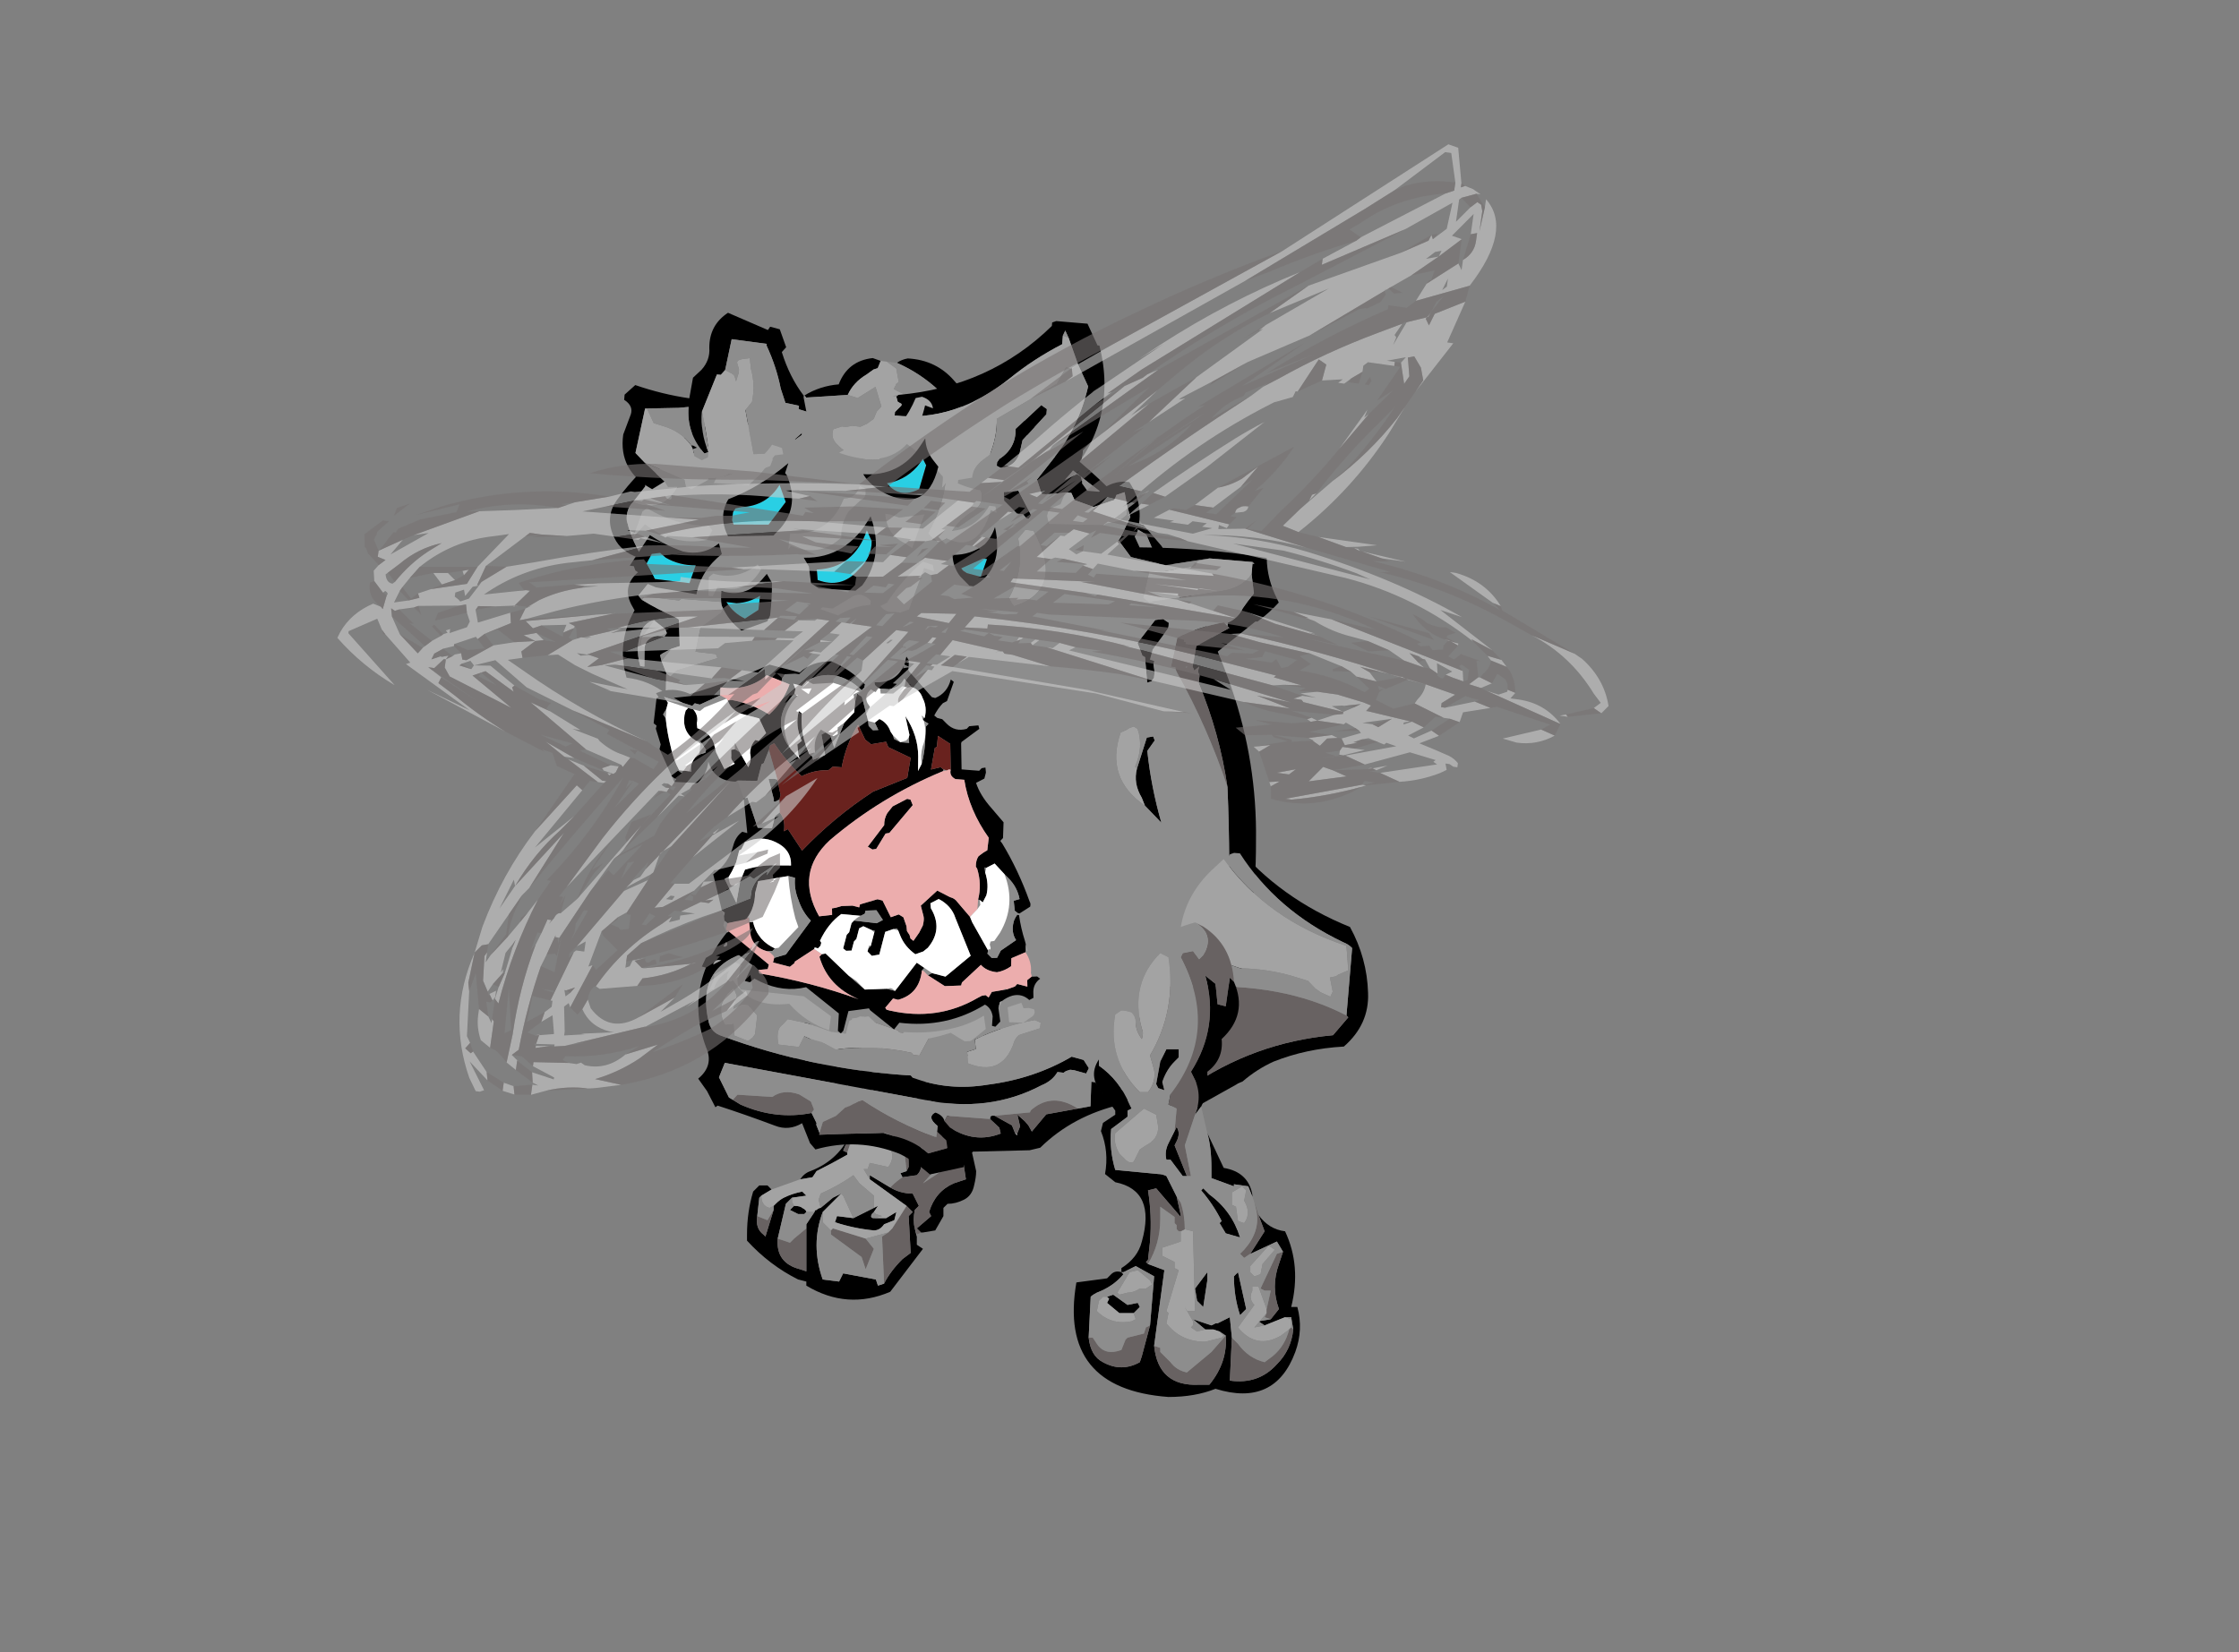 <?xml version="1.0" encoding="UTF-8" standalone="no"?>
<svg xmlns:ffdec="https://www.free-decompiler.com/flash" xmlns:xlink="http://www.w3.org/1999/xlink" ffdec:objectType="frame" height="282.75px" width="383.05px" xmlns="http://www.w3.org/2000/svg">
  <rect width="100%" height="100%" fill="#808080" stroke="none"/>
  <g transform="matrix(1.0, 0.0, 0.0, 1.0, 172.1, 228.35)">
    <use ffdec:characterId="144" ffdec:characterName="a_RightLegRun2" height="59.5" transform="matrix(1.0, 0.0, 0.0, 1.0, -44.3, -65.4)" width="46.2" xlink:href="#sprite0"/>
    <use ffdec:characterId="158" ffdec:characterName="a_Body" height="150.15" transform="matrix(0.993, 0.118, -0.109, 0.914, -63.723, -172.59)" width="116.9" xlink:href="#sprite1"/>
    <use ffdec:characterId="156" ffdec:characterName="a_Horns" height="156.1" transform="matrix(0.956, 0.08, -0.071, 0.845, -63.675, -179.454)" width="141.05" xlink:href="#sprite2"/>
    <use ffdec:characterId="142" ffdec:characterName="a_LeftLegRun2" height="81.2" transform="matrix(1.0, 0.0, 0.0, 1.0, 11.35, -70.5)" width="38.85" xlink:href="#sprite3"/>
    <use ffdec:characterId="152" ffdec:characterName="a_Eyes" height="43.4" transform="matrix(0.993, 0.119, -0.119, 0.993, -60.239, -165.956)" width="61.95" xlink:href="#sprite4"/>
    <use ffdec:characterId="150" ffdec:characterName="a_MouthIdle" height="99.05" transform="matrix(0.823, 0.214, -0.192, 0.739, -53.009, -136.109)" width="102.2" xlink:href="#sprite5"/>
    <use ffdec:characterId="121" ffdec:characterName="a_Stunned3" height="183.75" transform="matrix(0.99, 0.14, -0.14, 0.99, -98.95, -228.35)" width="217.0" xlink:href="#sprite6"/>
  </g>
  <defs>
    <g id="sprite0" transform="matrix(1.0, 0.0, 0.0, 1.0, -0.7, -0.35)">
      <use ffdec:characterId="143" height="8.5" transform="matrix(7.0, 0.0, 0.0, 7.0, 0.7, 0.35)" width="6.6" xlink:href="#shape0"/>
    </g>
    <g id="shape0" transform="matrix(1.0, 0.0, 0.0, 1.0, -0.1, -0.05)">
      <path d="M4.25 3.55 L4.15 3.35 3.95 3.55 Q4.35 2.7 5.2 2.45 L5.45 2.35 5.35 2.15 Q5.6 2.2 5.85 2.1 6.05 1.95 6.15 1.7 L6.0 1.7 5.8 1.65 5.65 1.6 Q6.1 1.55 6.4 1.15 6.55 0.9 6.45 0.55 L6.35 0.3 6.65 0.55 6.7 1.2 6.15 2.2 5.55 2.55 Q5.05 2.85 4.45 3.1 L4.5 3.8 4.9 3.6 5.1 4.25 5.25 4.7 5.45 4.6 5.7 4.8 5.6 4.95 5.7 5.4 Q5.7 5.55 5.65 5.75 5.6 6.0 5.4 6.1 5.2 6.2 5.0 6.2 L4.9 6.3 4.9 6.5 4.7 6.85 4.4 6.9 4.35 6.9 4.25 6.8 4.6 6.5 4.55 6.4 Q4.7 5.9 5.15 5.7 L5.45 5.6 5.35 4.95 Q5.2 5.05 5.0 5.1 L4.65 5.05 4.6 5.0 4.9 4.9 5.0 4.9 4.75 4.25 4.7 3.95 4.5 4.1 4.4 4.15 4.4 4.2 4.15 4.3 4.15 4.2 4.35 4.0 4.25 3.55 M4.7 0.45 L4.6 0.55 Q4.25 0.9 3.8 1.1 L3.55 1.2 2.9 1.5 2.8 1.65 2.65 1.6 2.7 1.5 2.75 1.45 Q2.95 1.3 3.2 1.2 3.95 0.75 4.7 0.45 M2.25 1.65 L2.0 1.65 1.8 1.6 1.65 1.85 1.65 2.2 1.45 2.6 1.6 2.8 Q2.5 2.65 3.0 3.45 L2.9 3.5 2.7 3.45 2.55 3.3 2.55 3.75 Q2.35 2.95 1.5 3.0 L1.45 2.95 1.25 2.6 1.45 2.3 Q1.55 2.05 1.5 1.75 1.65 1.7 1.7 1.55 L1.8 1.45 2.35 1.45 2.4 1.5 2.4 1.55 2.25 1.65 M2.05 2.5 L2.25 2.45 2.45 2.35 Q2.7 2.2 2.9 2.1 L2.95 2.1 2.95 2.4 3.15 2.55 3.15 3.7 3.05 3.55 2.9 2.95 2.25 2.55 2.15 2.6 2.05 2.5 M2.75 4.0 L2.85 4.05 2.75 4.25 2.6 4.4 2.6 4.0 2.75 4.0 M3.1 5.6 L3.1 5.5 3.6 5.8 Q3.85 5.95 4.15 5.95 L4.3 6.25 4.2 6.35 Q4.15 6.6 4.2 6.8 L4.25 7.0 4.25 7.2 4.4 7.3 3.6 8.35 Q2.55 8.8 1.55 8.2 L1.55 8.1 1.35 8.05 Q0.65 7.7 0.1 7.1 0.1 7.05 0.1 6.95 0.1 6.4 0.25 5.9 L0.4 5.75 0.6 5.75 0.7 5.85 0.45 6.0 0.4 6.05 0.35 6.5 Q0.3 6.8 0.5 6.95 L0.55 7.0 0.75 6.35 0.75 6.25 0.8 6.2 Q0.9 6.1 1.0 6.05 1.2 5.95 1.45 5.9 L1.55 6.0 1.2 6.05 1.05 6.2 0.85 7.05 Q0.8 7.65 1.4 7.8 L1.55 7.85 1.55 6.8 1.55 6.7 1.75 6.4 Q1.75 6.35 1.8 6.35 1.85 6.3 1.9 6.3 L2.2 6.05 2.4 5.95 1.95 6.4 Q1.65 7.2 1.95 8.05 L2.35 8.1 2.45 7.9 3.25 8.05 3.3 8.2 3.45 8.15 Q3.6 7.85 3.9 7.55 L4.1 7.4 4.05 6.5 4.15 6.4 4.0 6.25 3.1 5.6 M3.9 5.55 L3.85 5.45 4.0 5.4 4.05 5.3 4.05 5.2 Q4.05 4.7 3.6 4.5 L3.6 4.4 4.15 4.65 4.4 4.65 4.3 5.0 4.45 5.2 4.35 5.3 Q4.35 5.4 4.25 5.5 L3.9 5.55 M2.6 4.55 L2.45 4.9 2.55 4.95 2.55 5.0 Q2.2 5.2 1.8 5.4 L1.7 5.55 1.4 5.6 Q1.5 5.45 1.65 5.4 2.3 5.15 2.6 4.55 M1.25 6.25 Q1.4 6.25 1.45 6.3 1.55 6.35 1.55 6.4 L1.5 6.45 1.35 6.45 1.15 6.35 1.25 6.25 M3.2 6.3 L3.3 6.25 3.2 6.4 3.15 6.45 Q3.1 6.55 3.2 6.55 L3.5 6.55 3.75 6.4 3.7 6.6 3.45 6.7 Q3.35 6.85 3.2 6.85 2.7 6.8 2.25 6.65 L2.3 6.5 2.7 6.55 3.2 6.3" fill="#000000" fill-rule="evenodd" stroke="none"/>
      <path d="M6.35 0.3 L6.45 0.55 Q6.55 0.9 6.4 1.15 6.1 1.55 5.65 1.6 L5.8 1.65 6.0 1.7 6.15 1.7 Q6.05 1.95 5.85 2.1 5.6 2.2 5.35 2.15 L5.45 2.35 5.2 2.45 Q4.35 2.7 3.95 3.55 L4.15 3.35 4.25 3.55 4.05 3.45 4.0 3.55 3.9 3.55 Q4.1 3.05 3.95 2.65 L3.75 2.65 3.45 3.1 3.4 3.05 Q3.55 2.4 3.1 1.95 L2.8 1.9 2.85 1.75 3.45 1.6 3.7 1.75 3.85 1.85 4.0 1.8 4.1 1.65 Q4.1 1.5 3.95 1.3 L3.8 1.1 Q4.25 0.9 4.6 0.55 L4.7 0.45 4.9 0.3 Q5.6 -0.2 6.35 0.3 M4.75 4.25 L5.0 4.9 4.9 4.9 4.6 5.0 Q4.55 5.05 4.55 4.95 4.6 4.85 4.65 4.8 L4.75 4.25 M4.65 5.05 L5.0 5.1 Q5.2 5.05 5.35 4.95 L5.45 5.6 5.15 5.7 Q4.7 5.9 4.55 6.4 L4.6 6.5 4.25 6.8 4.35 6.9 4.25 6.95 4.2 6.8 Q4.15 6.6 4.2 6.35 L4.3 6.25 4.15 5.95 Q3.85 5.95 3.6 5.8 L3.65 5.75 Q3.75 5.65 3.9 5.55 L4.25 5.5 Q4.35 5.4 4.35 5.3 L4.65 5.05 M2.05 2.5 L2.15 2.6 2.25 2.55 2.9 2.95 3.05 3.55 2.9 3.5 3.0 3.45 Q2.5 2.65 1.6 2.8 L2.05 2.5 M2.7 3.45 L2.75 4.0 2.6 4.0 2.55 3.75 2.55 3.3 2.7 3.45 M2.75 4.25 L2.6 4.8 2.55 4.95 2.45 4.9 2.6 4.55 2.6 4.4 2.75 4.25 M4.0 5.4 L3.95 4.95 3.85 4.85 Q3.4 4.55 3.6 4.4 L3.6 4.5 Q4.05 4.7 4.05 5.2 L4.05 5.3 4.0 5.4 M2.15 6.85 L2.2 6.8 3.0 7.05 3.2 7.3 3.0 7.8 2.9 7.5 2.15 6.95 2.15 6.85 M3.55 6.9 L3.65 6.8 4.0 6.25 4.15 6.4 4.05 6.5 4.1 7.4 3.9 7.55 Q3.6 7.85 3.45 8.15 L3.4 7.0 3.55 6.9 M0.35 6.5 L0.6 6.6 0.75 6.35 0.55 7.0 0.5 6.95 Q0.3 6.8 0.35 6.5 M0.85 7.05 L1.15 7.15 1.25 7.05 1.55 6.8 1.55 7.85 1.4 7.8 Q0.8 7.65 0.85 7.05 M5.15 5.2 L4.8 5.25 4.4 5.7 5.15 5.2" fill="#686262" fill-rule="evenodd" stroke="none"/>
      <path d="M2.4 1.55 L2.4 1.5 2.4 1.55" fill="#000099" fill-rule="evenodd" stroke="none"/>
      <path d="M4.4 4.2 L4.4 4.15 4.5 4.1 4.6 4.2 4.45 4.55 4.3 4.55 4.25 4.35 4.4 4.2 M3.7 1.75 L3.45 1.6 2.85 1.75 2.1 2.15 2.05 2.25 1.85 2.35 1.7 2.3 1.75 2.15 1.85 2.1 1.75 1.8 2.0 1.65 2.25 1.65 2.35 1.65 2.7 1.5 2.65 1.6 2.8 1.65 2.9 1.5 3.55 1.2 4.0 1.4 4.0 1.55 3.7 1.75 M2.6 4.8 Q2.8 4.35 3.15 3.9 L3.2 3.9 3.5 4.05 3.55 4.3 3.35 4.4 Q3.4 4.6 3.55 4.75 3.75 5.05 3.55 5.3 L3.1 5.2 3.05 5.35 2.95 5.35 3.1 5.6 4.0 6.25 3.65 6.8 3.55 6.9 3.0 7.05 2.2 6.8 2.15 6.85 1.95 6.65 1.95 6.4 2.4 5.95 2.45 6.0 2.7 6.55 2.3 6.5 2.25 6.65 Q2.7 6.8 3.2 6.85 3.35 6.85 3.45 6.7 L3.7 6.6 3.75 6.4 3.5 6.55 3.2 6.55 3.4 6.5 3.25 6.45 3.2 6.4 3.3 6.25 3.2 6.3 3.2 6.0 2.85 5.7 2.7 5.5 Q2.35 5.75 1.9 5.95 L1.85 6.1 1.9 6.3 Q1.85 6.3 1.8 6.35 1.75 6.35 1.75 6.4 L1.55 6.4 Q1.55 6.35 1.45 6.3 1.4 6.25 1.25 6.25 L1.2 6.15 1.2 6.05 1.55 6.0 1.45 5.9 Q1.2 5.95 1.0 6.05 0.9 6.1 0.8 6.2 L0.75 6.25 0.65 6.3 Q0.45 6.25 0.45 6.0 L0.7 5.85 1.4 5.6 1.7 5.55 1.8 5.4 Q2.2 5.2 2.55 5.0 L2.55 4.95 2.6 4.8" fill="#a3a3a3" fill-rule="evenodd" stroke="none"/>
      <path d="M4.25 3.55 L4.35 4.0 4.15 4.2 4.15 4.3 4.4 4.2 4.25 4.35 4.3 4.55 4.45 4.55 4.6 4.2 4.5 4.1 4.7 3.95 4.75 4.25 4.65 4.8 Q4.6 4.85 4.55 4.95 4.55 5.05 4.6 5.0 L4.65 5.05 4.35 5.3 4.45 5.2 4.3 5.0 4.4 4.65 4.15 4.65 3.6 4.4 Q3.4 4.55 3.85 4.85 L3.95 4.95 4.0 5.4 3.85 5.45 3.9 5.55 Q3.75 5.65 3.65 5.75 L3.6 5.8 3.1 5.5 3.1 5.6 2.95 5.35 3.05 5.35 3.1 5.2 3.55 5.3 Q3.75 5.05 3.55 4.75 3.4 4.6 3.35 4.4 L3.55 4.3 3.5 4.05 3.2 3.9 3.15 3.9 Q2.8 4.35 2.6 4.8 L2.75 4.25 2.85 4.05 2.75 4.0 2.7 3.45 2.9 3.5 3.05 3.55 3.15 3.7 3.15 2.55 2.95 2.4 2.95 2.1 2.9 2.1 Q2.7 2.2 2.45 2.35 L2.25 2.45 2.05 2.5 1.6 2.8 1.45 2.6 1.65 2.2 1.65 1.85 1.8 1.6 2.0 1.65 1.75 1.8 1.85 2.1 1.75 2.15 1.7 2.3 1.85 2.35 2.05 2.25 2.1 2.15 2.85 1.75 2.8 1.9 3.1 1.95 Q3.55 2.4 3.4 3.05 L3.45 3.1 3.75 2.65 3.95 2.65 Q4.1 3.05 3.9 3.55 L4.0 3.55 4.05 3.45 4.25 3.55 M3.8 1.1 L3.95 1.3 Q4.1 1.5 4.1 1.65 L4.0 1.8 3.85 1.85 3.7 1.75 4.0 1.55 4.0 1.4 3.55 1.2 3.8 1.1 M2.7 1.5 L2.35 1.65 2.25 1.65 2.4 1.55 2.75 1.45 2.7 1.5 M0.45 6.0 Q0.45 6.25 0.65 6.3 L0.75 6.25 0.75 6.35 0.6 6.6 0.35 6.5 0.4 6.05 0.45 6.0 M1.2 6.05 L1.2 6.15 1.25 6.25 1.15 6.35 1.35 6.45 1.5 6.45 1.55 6.4 1.75 6.4 1.55 6.7 1.55 6.8 1.25 7.05 1.15 7.15 0.85 7.05 1.05 6.2 1.2 6.05 M1.9 6.3 L1.85 6.1 1.9 5.95 Q2.35 5.75 2.7 5.5 L2.85 5.7 3.2 6.0 3.2 6.3 2.7 6.55 2.45 6.0 2.4 5.95 2.2 6.05 1.9 6.3 M3.2 6.4 L3.25 6.45 3.4 6.5 3.2 6.55 Q3.1 6.55 3.15 6.45 L3.2 6.4 M1.95 6.4 L1.95 6.65 2.15 6.85 2.15 6.95 2.9 7.5 3.0 7.8 3.2 7.3 3.0 7.05 3.55 6.9 3.4 7.0 3.45 8.15 3.3 8.2 3.25 8.05 2.45 7.9 2.35 8.1 1.95 8.05 Q1.65 7.2 1.95 6.4 M4.25 7.0 L4.2 6.8 4.25 6.95 4.25 7.0 M5.15 5.2 L4.4 5.7 4.8 5.25 5.15 5.2" fill="#8d8d8d" fill-rule="evenodd" stroke="none"/>
    </g>
    <g id="sprite1" transform="matrix(1.0, 0.0, 0.0, 1.0, -2.1, -16.1)">
      <use ffdec:characterId="157" height="21.45" transform="matrix(7.0, 0.0, 0.0, 7.0, 2.1, 16.1)" width="16.7" xlink:href="#shape1"/>
    </g>
    <g id="shape1" transform="matrix(1.0, 0.0, 0.0, 1.0, -0.3, -2.3)">
      <path d="M12.4 5.4 L9.95 3.8 9.65 3.9 9.4 4.2 9.4 4.5 9.35 4.55 9.25 4.55 9.25 4.3 9.25 4.05 9.05 3.8 Q8.65 3.45 8.15 3.25 L7.9 3.05 Q7.4 2.65 6.8 2.45 6.9 2.35 7.05 2.3 7.75 2.25 8.25 2.75 8.75 3.25 9.4 3.7 L9.85 3.45 10.2 3.65 Q11.55 4.4 12.65 5.4 L12.7 5.45 Q12.7 5.55 12.65 5.55 L12.4 5.4 M5.7 3.45 L4.7 3.65 4.65 3.6 Q5.0 3.3 5.45 3.2 5.6 2.55 6.2 2.4 L6.4 2.45 6.35 2.65 6.25 2.7 6.1 2.85 Q5.8 3.1 5.7 3.45 M4.3 3.95 Q4.5 4.1 4.6 4.3 4.7 4.45 4.7 4.65 L4.55 4.8 4.4 4.4 4.25 4.15 3.85 4.2 3.75 4.2 Q2.7 5.2 1.4 5.9 L1.15 6.35 1.05 6.4 1.05 6.5 0.8 6.95 Q0.65 7.15 0.7 7.45 0.95 8.2 1.55 8.8 L1.2 9.4 1.3 9.5 Q1.7 9.7 2.15 9.85 L2.25 9.9 2.35 10.6 2.15 10.7 1.95 10.85 1.9 10.9 1.95 11.05 2.1 11.35 2.15 11.9 Q1.7 11.6 1.15 11.6 0.8 10.7 1.15 9.8 L1.05 9.65 Q0.75 9.15 1.2 8.7 L1.1 8.4 Q0.65 8.3 0.45 7.95 0.15 7.45 0.4 6.95 1.5 4.8 3.9 3.9 L4.25 3.95 4.3 3.95 M4.85 17.25 L4.95 17.45 4.8 18.0 5.0 17.9 5.15 18.0 4.9 18.45 Q3.65 19.0 4.15 20.45 4.25 20.7 4.5 20.75 6.8 21.35 9.2 21.2 L9.25 21.25 Q10.15 21.5 11.1 21.2 12.2 20.9 13.05 20.2 L13.35 20.25 13.5 20.45 13.45 20.6 13.15 20.55 13.05 20.55 12.95 20.6 12.9 20.65 12.75 20.65 Q12.65 20.9 12.4 21.05 11.2 21.95 9.6 21.8 L4.65 21.45 4.55 21.85 4.85 22.35 4.95 22.4 5.15 22.5 Q6.05 22.8 6.9 22.5 L7.05 22.75 7.05 22.8 7.15 23.0 7.15 23.05 7.75 22.95 8.7 22.8 8.95 22.85 Q9.45 22.9 9.85 23.2 L10.3 23.0 10.25 22.8 10.0 22.6 10.0 22.45 Q9.7 22.25 9.9 22.1 10.1 22.15 10.15 22.3 L10.3 22.45 Q10.95 22.8 11.55 22.45 L11.5 22.3 11.25 22.1 11.25 22.05 Q11.25 22.0 11.35 22.0 L11.8 22.2 11.9 22.4 11.95 22.45 11.95 22.4 12.0 22.2 11.9 21.9 12.1 22.05 12.2 22.15 12.3 22.3 12.6 21.8 13.35 21.55 13.65 21.45 13.6 20.8 13.7 20.8 13.9 21.05 Q15.2 20.85 15.75 19.6 16.15 18.75 15.55 18.1 L15.6 18.1 15.8 18.2 16.0 18.4 16.1 18.4 16.6 17.9 Q16.55 17.25 16.5 16.6 16.35 14.6 16.05 12.6 15.7 11.2 15.05 9.95 L15.05 9.75 15.0 9.65 15.05 9.1 14.85 8.65 14.3 7.7 14.2 7.55 13.75 6.95 13.35 6.2 Q13.15 6.1 12.95 6.0 L12.8 5.85 13.25 5.95 13.75 6.45 Q15.0 8.05 15.85 9.95 16.7 11.85 16.9 13.95 17.15 16.15 16.8 18.2 L16.75 18.2 16.7 18.2 16.7 18.25 16.35 18.75 15.8 19.85 15.6 20.2 Q15.1 20.95 14.3 21.3 L14.4 21.3 Q13.25 21.75 12.55 22.7 L12.3 22.8 10.7 23.05 10.75 23.45 9.95 23.75 Q9.55 23.45 9.15 23.3 8.1 23.0 7.1 23.45 L6.95 23.3 6.7 22.8 Q6.4 23.05 6.05 22.95 5.3 22.75 4.6 22.6 L4.55 22.65 4.3 22.25 4.05 21.95 Q4.4 21.55 4.15 21.1 3.25 19.2 4.85 17.25 M14.2 8.45 Q13.95 9.0 13.9 9.6 L13.95 9.8 13.95 9.95 13.9 10.05 13.8 10.1 13.6 9.05 13.7 9.0 13.7 8.75 14.15 8.4 14.2 8.45 M13.8 12.4 L13.95 11.55 14.1 11.5 14.15 11.6 14.0 11.9 Q14.2 12.85 14.55 13.75 L14.1 13.35 14.0 13.15 Q13.75 12.8 13.8 12.4 M9.55 5.0 L9.65 4.95 9.9 5.1 10.5 6.05 10.45 6.15 10.4 6.15 10.3 6.05 10.15 6.05 9.8 5.75 9.75 5.35 9.7 5.3 Q9.55 5.2 9.55 5.0 M2.0 10.3 L1.95 10.2 1.65 10.0 Q1.5 10.05 1.4 10.25 1.25 10.75 1.45 11.25 L1.55 11.25 1.5 10.75 Q1.5 10.6 1.6 10.5 1.7 10.4 1.85 10.4 L1.95 10.4 2.0 10.3" fill="#000000" fill-rule="evenodd" stroke="none"/>
      <path d="M12.65 5.55 L12.75 5.65 12.5 5.75 12.45 5.8 Q11.8 5.75 11.15 5.95 10.95 5.85 11.0 5.65 11.0 5.55 11.1 5.45 11.2 5.4 11.3 5.3 L11.3 5.1 Q11.85 5.3 12.4 5.4 L12.65 5.55 M9.25 4.3 L9.0 4.7 8.95 4.95 Q8.95 5.05 9.0 5.2 L9.05 5.4 9.15 5.45 Q9.4 5.85 9.05 6.15 8.7 6.45 8.55 6.9 L8.35 7.05 8.3 7.05 8.25 7.0 8.15 6.95 8.05 6.85 Q8.65 5.3 7.95 3.8 L7.8 3.7 7.55 3.7 7.5 3.75 7.45 3.75 7.3 3.85 Q7.35 4.25 7.1 4.55 L6.65 5.05 Q6.05 5.2 5.6 4.8 5.4 4.65 5.45 4.4 L5.65 4.3 5.75 4.3 5.9 4.25 6.1 4.25 6.25 4.15 6.4 4.0 6.45 3.8 6.55 3.65 6.35 3.15 5.95 3.5 5.7 3.45 Q5.8 3.1 6.1 2.85 L6.25 2.7 6.35 2.65 6.4 2.45 6.55 2.45 6.8 2.6 6.9 2.95 6.85 3.0 6.8 3.15 Q7.45 3.45 8.15 3.25 8.65 3.45 9.05 3.8 L9.25 4.05 9.25 4.3 M3.85 4.2 Q3.8 4.5 3.55 4.65 L3.4 4.7 3.45 4.95 3.4 5.1 Q3.35 6.15 2.25 6.1 L2.05 6.2 1.9 6.2 Q1.65 7.2 0.8 6.95 L1.05 6.5 1.1 6.45 1.15 6.35 1.4 5.9 Q2.7 5.2 3.75 4.2 L3.85 4.2 M1.3 9.5 L1.35 9.4 2.2 9.4 2.25 9.35 3.35 9.3 3.3 9.5 3.25 9.6 2.8 10.05 2.75 10.7 3.25 10.7 3.3 10.8 2.35 11.25 2.2 11.45 2.1 11.35 1.95 11.05 2.15 10.7 2.35 10.6 2.25 9.9 2.15 9.85 Q1.7 9.7 1.3 9.5 M14.25 7.65 L13.75 7.9 13.6 7.8 13.65 7.0 13.75 6.95 14.2 7.55 14.25 7.65 M13.8 12.4 Q13.75 12.8 14.0 13.15 L14.1 13.35 Q13.05 12.75 13.3 11.5 L13.45 11.4 13.5 11.35 13.6 11.3 13.7 11.35 Q13.9 11.8 13.75 12.35 L13.8 12.4 M10.4 6.45 L10.6 6.45 Q11.55 7.9 10.35 8.5 L10.3 8.45 10.2 8.3 Q10.5 7.5 10.25 6.7 L10.4 6.45 M1.65 10.0 L1.95 10.2 2.0 10.3 1.85 10.4 Q1.7 10.4 1.6 10.5 1.5 10.6 1.5 10.75 L1.4 10.7 1.4 10.5 1.65 10.0 M7.4 7.75 L7.4 7.75 M4.9 19.85 L5.05 19.85 5.3 20.1 5.3 20.6 5.25 20.7 5.15 20.8 4.8 20.7 4.75 20.4 4.55 20.45 Q4.4 20.25 4.4 19.95 4.45 19.65 4.65 19.45 L4.75 19.65 4.7 20.0 4.9 19.85 M4.6 18.9 L4.75 18.95 4.75 19.15 4.55 19.3 4.45 19.25 4.45 19.15 Q4.45 19.0 4.6 18.9 M10.7 20.3 L10.65 20.05 Q11.3 19.6 12.05 19.35 L12.2 19.4 12.2 19.55 11.7 19.8 Q11.6 19.95 11.6 20.05 11.4 20.95 10.55 20.7 L10.5 20.4 10.7 20.3 M6.55 20.15 L7.15 20.3 7.5 20.3 7.55 19.95 7.8 19.8 7.9 19.8 7.9 19.85 8.75 20.05 8.8 20.1 9.55 20.1 9.35 20.65 9.2 20.65 9.15 20.6 Q8.2 20.5 7.3 20.75 L6.95 20.6 6.65 20.55 6.5 20.5 6.4 20.8 5.9 20.8 Q5.85 20.65 5.85 20.5 5.85 20.35 5.95 20.25 L6.05 20.1 6.55 20.15" fill="#a3a3a3" fill-rule="evenodd" stroke="none"/>
      <path d="M4.95 22.4 L5.05 22.25 5.9 22.2 Q6.15 21.95 6.55 22.05 L6.85 22.2 6.95 22.4 6.9 22.5 Q6.05 22.8 5.15 22.5 L4.95 22.4 M7.15 23.0 L7.2 22.7 7.5 22.5 7.7 22.25 7.8 22.2 8.0 22.05 8.1 22.0 Q9.0 22.5 10.0 22.75 L10.0 22.6 10.25 22.8 10.3 23.0 9.85 23.2 Q9.45 22.9 8.95 22.85 L8.75 22.8 8.7 22.8 7.75 22.95 7.15 23.05 7.15 23.0 M10.15 22.3 L10.2 22.15 11.25 22.1 11.5 22.3 11.55 22.45 Q10.95 22.8 10.3 22.45 L10.15 22.3 M11.35 22.0 L12.2 21.8 Q12.2 21.75 12.25 21.7 12.7 21.2 13.35 21.55 L12.6 21.8 12.3 22.3 12.2 22.15 12.1 22.05 11.9 21.9 12.0 22.2 11.95 22.4 11.9 22.4 11.8 22.2 11.35 22.0 M16.05 12.6 Q15.4 11.1 14.5 9.75 14.4 9.6 14.45 9.45 L14.55 8.85 14.85 8.65 15.05 9.1 15.0 9.65 15.05 9.75 15.05 9.95 Q15.7 11.2 16.05 12.6" fill="#686262" fill-rule="evenodd" stroke="none"/>
      <path d="M12.4 5.4 Q11.85 5.3 11.3 5.1 L11.3 5.3 Q11.2 5.4 11.1 5.45 11.0 5.55 11.0 5.65 10.95 5.85 11.15 5.95 11.8 5.75 12.45 5.8 L12.5 5.75 12.75 5.65 12.65 5.55 Q12.7 5.55 12.7 5.45 L12.65 5.4 13.25 5.95 12.8 5.85 12.95 6.0 Q13.15 6.1 13.35 6.2 L13.75 6.95 13.65 7.0 13.6 7.8 13.75 7.9 14.25 7.65 14.3 7.7 14.85 8.65 14.55 8.85 14.45 9.45 Q14.4 9.6 14.5 9.75 15.4 11.1 16.05 12.6 16.35 14.6 16.5 16.6 16.55 17.25 16.6 17.9 L16.1 18.4 16.0 18.4 15.8 18.2 15.6 18.1 15.55 18.1 Q16.15 18.75 15.75 19.6 15.2 20.85 13.9 21.05 L13.7 20.8 13.6 20.8 13.65 21.45 13.35 21.55 Q12.7 21.2 12.25 21.7 12.2 21.75 12.2 21.8 L11.35 22.0 Q11.25 22.0 11.25 22.05 L11.25 22.1 10.2 22.15 10.15 22.3 Q10.1 22.15 9.9 22.1 9.7 22.25 10.0 22.45 L10.0 22.6 10.0 22.75 Q9.0 22.5 8.1 22.0 L8.0 22.05 7.8 22.2 7.7 22.25 7.5 22.5 7.2 22.7 7.15 23.0 7.05 22.8 7.05 22.75 6.9 22.5 6.95 22.4 6.85 22.2 6.55 22.05 Q6.15 21.95 5.9 22.2 L5.05 22.25 4.95 22.4 4.85 22.35 4.55 21.85 4.65 21.45 9.6 21.8 Q11.2 21.95 12.4 21.05 12.65 20.9 12.75 20.65 L12.9 20.65 12.95 20.6 13.05 20.55 13.15 20.55 13.45 20.6 13.5 20.45 13.35 20.25 13.05 20.2 Q12.2 20.9 11.1 21.2 10.15 21.5 9.25 21.25 L9.2 21.2 Q6.8 21.35 4.5 20.75 4.25 20.7 4.15 20.45 3.65 19.0 4.9 18.45 L5.15 18.0 5.0 17.9 4.8 18.0 4.95 17.45 4.85 17.25 Q6.0 15.75 5.35 13.95 4.6 11.75 2.15 11.9 L2.1 11.35 2.2 11.45 2.35 11.25 3.3 10.8 3.25 10.7 2.75 10.7 2.8 10.05 3.25 9.6 3.3 9.5 3.35 9.3 2.25 9.35 2.2 9.4 1.35 9.4 1.3 9.5 1.2 9.4 1.55 8.8 Q0.95 8.2 0.7 7.45 0.65 7.15 0.8 6.95 1.65 7.2 1.9 6.2 L2.05 6.2 2.25 6.1 Q3.35 6.15 3.4 5.1 L3.45 4.95 3.4 4.7 3.55 4.65 Q3.8 4.5 3.85 4.2 L4.25 4.15 4.4 4.4 4.55 4.8 4.7 4.65 Q4.7 4.45 4.6 4.3 4.5 4.1 4.3 3.95 L4.65 3.6 4.7 3.65 5.7 3.45 5.95 3.5 6.35 3.15 6.55 3.65 6.45 3.8 6.4 4.0 6.25 4.15 6.1 4.25 5.9 4.25 5.75 4.3 5.65 4.3 5.45 4.4 Q5.4 4.65 5.6 4.8 6.05 5.2 6.65 5.05 L7.1 4.55 Q7.35 4.25 7.3 3.85 L7.45 3.75 7.5 3.75 7.55 3.7 7.8 3.7 7.95 3.8 Q8.65 5.3 8.05 6.85 L8.15 6.95 8.25 7.0 8.3 7.05 8.35 7.05 8.55 6.9 Q8.7 6.45 9.05 6.15 9.4 5.85 9.15 5.45 L9.05 5.4 9.0 5.2 Q8.95 5.05 8.95 4.95 L9.0 4.7 9.25 4.3 9.25 4.55 9.35 4.55 9.4 4.5 9.4 4.2 9.65 3.9 9.95 3.8 12.4 5.4 M14.2 8.45 L14.15 8.4 13.7 8.75 13.7 9.0 13.6 9.05 13.8 10.1 13.9 10.05 13.95 9.95 13.95 9.8 13.9 9.6 Q13.95 9.0 14.2 8.45 M14.1 13.35 L14.55 13.75 Q14.2 12.85 14.0 11.9 L14.15 11.6 14.1 11.5 13.95 11.55 13.8 12.4 13.75 12.35 Q13.9 11.8 13.7 11.35 L13.6 11.3 13.5 11.35 13.45 11.4 13.3 11.5 Q13.05 12.75 14.1 13.35 M8.15 3.25 Q7.45 3.45 6.8 3.15 L6.85 3.0 6.9 2.95 6.8 2.6 6.55 2.45 6.8 2.45 Q7.4 2.65 7.9 3.05 L8.15 3.25 M9.55 5.0 Q9.55 5.2 9.7 5.3 L9.75 5.35 9.8 5.75 10.15 6.05 10.3 6.05 10.4 6.15 10.45 6.15 10.5 6.05 9.9 5.1 9.65 4.95 9.55 5.0 M10.4 6.45 L10.25 6.7 Q10.5 7.5 10.2 8.3 L10.3 8.45 10.35 8.5 Q11.55 7.9 10.6 6.45 L10.4 6.45 M1.05 6.5 L1.05 6.4 1.15 6.35 1.1 6.45 1.05 6.5 M2.0 10.3 L1.95 10.4 1.85 10.4 2.0 10.3 M1.5 10.75 L1.55 11.25 1.45 11.25 Q1.25 10.75 1.4 10.25 1.5 10.05 1.65 10.0 L1.4 10.5 1.4 10.7 1.5 10.75 M2.15 10.7 L1.95 11.05 1.9 10.9 1.95 10.85 2.15 10.7 M7.4 7.75 L7.4 7.75 M6.55 20.15 L6.05 20.1 5.95 20.25 Q5.85 20.35 5.85 20.5 5.85 20.65 5.9 20.8 L6.4 20.8 6.5 20.5 6.65 20.55 6.95 20.6 7.3 20.75 Q8.2 20.5 9.15 20.6 L9.2 20.65 9.35 20.65 9.55 20.1 8.8 20.1 8.75 20.05 7.9 19.85 7.9 19.8 7.8 19.8 7.55 19.95 7.5 20.3 7.15 20.3 6.55 20.15 M10.7 20.3 L10.5 20.4 10.55 20.7 Q11.4 20.95 11.6 20.05 11.6 19.95 11.7 19.8 L12.2 19.55 12.2 19.4 12.05 19.35 Q11.3 19.6 10.65 20.05 L10.7 20.3 M4.6 18.9 Q4.45 19.0 4.45 19.15 L4.45 19.25 4.55 19.3 4.75 19.15 4.75 18.95 4.6 18.9 M4.9 19.85 L4.7 20.0 4.75 19.65 4.65 19.45 Q4.45 19.65 4.4 19.95 4.4 20.25 4.55 20.45 L4.75 20.4 4.8 20.7 5.15 20.8 5.25 20.7 5.3 20.6 5.3 20.1 5.05 19.85 4.9 19.85 M14.4 21.3 L14.3 21.3 Q15.1 20.95 15.6 20.2 15.3 20.7 14.85 21.1 L14.8 21.1 14.4 21.3 M16.7 18.25 L16.7 18.2 16.75 18.2 16.7 18.25 M8.7 22.8 L8.75 22.8 8.95 22.85 8.7 22.8 M11.95 22.4 L11.95 22.45 11.9 22.4 11.95 22.4" fill="#8d8d8d" fill-rule="evenodd" stroke="none"/>
    </g>
    <g id="sprite2" transform="matrix(1.0, 0.0, 0.0, 1.0, 0.0, -0.35)">
      <use ffdec:characterId="155" height="22.3" transform="matrix(7.0, 0.0, 0.0, 7.0, 0.0, 0.35)" width="20.15" xlink:href="#shape2"/>
    </g>
    <g id="shape2" transform="matrix(1.0, 0.0, 0.0, 1.0, 0.0, -0.05)">
      <path d="M6.95 2.55 Q9.25 2.1 10.7 0.2 L10.7 0.1 10.8 0.05 11.6 0.05 11.9 0.65 11.95 0.65 Q12.6 2.8 11.35 4.6 L11.65 4.4 11.75 4.45 11.8 4.6 11.8 4.65 11.95 4.85 12.25 4.85 Q12.5 4.55 12.85 4.5 L13.0 4.5 Q13.45 5.15 13.3 5.95 L13.25 6.05 13.4 6.35 Q15.1 6.2 16.65 6.35 16.7 6.95 17.0 7.5 L17.05 7.6 Q16.85 7.9 16.55 8.2 L16.5 8.2 15.05 9.75 15.0 9.65 15.05 9.05 15.85 8.45 15.8 8.4 15.8 8.3 Q16.05 8.15 16.15 7.85 16.25 7.65 16.4 7.4 L16.3 6.85 16.3 6.55 16.35 6.55 16.3 6.5 15.2 6.5 14.1 6.8 13.2 6.65 12.85 6.2 12.9 6.1 13.1 5.5 13.0 5.2 12.9 4.8 12.7 4.9 12.65 5.05 12.15 5.3 11.65 5.15 11.55 4.95 11.4 4.95 11.2 5.0 10.9 5.05 10.8 5.05 10.65 4.65 11.0 4.05 Q11.6 3.05 11.75 1.85 L11.45 1.25 11.15 0.5 11.05 0.3 11.0 0.45 11.0 0.7 Q10.3 1.2 9.75 1.8 8.45 3.2 6.9 3.15 L6.9 3.05 7.05 2.85 7.05 2.8 6.95 2.75 6.9 2.6 6.95 2.55 M13.9 9.55 L13.7 9.45 13.55 9.1 13.95 8.4 14.15 8.35 14.3 8.45 14.3 8.6 13.95 9.25 13.9 9.55 M10.75 2.6 L10.75 2.75 10.2 3.55 10.15 3.95 Q10.05 4.35 9.7 4.4 L9.6 4.35 9.6 4.25 9.65 4.15 Q10.05 3.8 10.0 3.25 L10.6 2.5 10.75 2.6 M1.2 5.6 L0.9 5.85 Q0.0 5.4 0.05 4.35 L0.2 3.75 Q0.25 3.5 0.0 3.35 L0.0 3.2 0.25 2.9 Q0.95 3.1 1.65 3.15 L1.7 2.55 1.9 2.3 Q2.1 2.0 2.05 1.65 2.0 1.0 2.45 0.6 L3.5 1.0 3.55 0.9 3.8 0.95 4.0 1.45 3.9 1.6 Q4.15 2.3 4.55 2.8 L4.55 2.85 4.65 3.25 4.45 3.2 4.45 3.1 4.1 3.05 3.95 2.65 Q3.8 2.05 3.5 1.45 L3.5 1.4 2.6 1.35 2.5 2.25 2.4 2.4 2.3 2.4 2.0 3.5 Q2.0 4.1 2.25 4.65 L2.15 4.7 Q1.65 4.15 1.65 3.4 L1.4 3.45 0.55 3.55 0.4 4.85 0.65 5.1 1.2 5.6 M4.65 3.3 L4.65 3.5 4.65 3.65 4.65 3.5 4.65 3.3 M1.8 4.5 L1.85 4.5 1.95 4.55 1.85 4.6 1.8 4.5 M19.65 19.3 L19.65 17.35 Q19.55 17.25 19.4 17.2 17.65 16.45 16.6 14.9 L16.45 14.65 Q17.7 16.1 19.55 16.75 20.05 17.6 20.15 18.6 20.25 19.5 19.65 20.2 18.7 20.35 17.9 20.8 17.5 21.05 17.15 21.45 L17.0 21.55 15.95 22.35 14.25 22.25 14.25 22.1 15.15 22.0 Q15.6 22.0 15.8 21.75 17.35 20.3 19.35 19.9 L19.7 19.35 19.65 19.3 M16.85 18.2 L16.85 18.2" fill="#000000" fill-rule="evenodd" stroke="none"/>
      <path d="M6.9 2.6 L6.95 2.75 7.05 2.8 7.05 2.85 6.9 3.05 6.9 3.15 Q8.45 3.2 9.75 1.8 10.3 1.2 11.0 0.7 L11.0 0.45 11.15 0.5 11.45 1.25 11.3 1.4 11.15 1.35 10.95 1.85 9.5 3.0 Q9.55 3.5 9.4 4.05 L9.25 4.2 Q9.0 4.45 9.0 4.75 L8.65 4.85 8.65 4.95 8.35 4.9 Q7.8 4.25 7.05 3.8 L6.95 3.6 Q6.65 3.15 6.8 2.6 L6.9 2.6 M11.4 4.95 L11.55 4.95 11.65 5.15 12.15 5.3 12.65 5.05 12.7 4.9 12.9 4.8 13.0 5.2 13.0 5.45 Q12.85 5.65 12.65 5.7 L12.5 5.75 12.45 5.8 11.05 5.9 11.0 5.75 Q10.95 5.6 11.05 5.45 L11.3 5.3 11.4 4.95 M15.2 6.5 L16.3 6.5 16.3 6.55 16.3 6.85 Q16.1 7.25 15.6 7.4 14.7 7.65 13.75 7.9 L13.6 7.8 13.7 7.0 14.0 7.0 14.85 6.75 14.9 6.6 15.2 6.5 M0.65 5.1 L0.4 4.85 0.55 3.55 0.6 3.55 0.8 3.95 1.0 4.0 Q1.5 4.1 1.8 4.5 L1.85 4.6 1.9 4.8 2.1 4.9 2.25 4.8 2.25 4.6 Q2.15 4.05 2.0 3.5 L2.3 2.4 2.4 2.4 2.5 2.25 2.7 2.35 2.75 2.4 2.8 2.55 2.85 2.3 2.85 2.2 2.8 2.05 Q2.75 1.95 2.9 1.9 L3.1 1.85 3.15 2.15 Q3.3 2.6 3.25 3.1 L3.1 3.35 3.4 4.6 3.75 4.55 3.85 4.6 3.9 4.7 3.85 4.9 Q3.6 5.05 3.3 5.15 2.85 5.3 2.35 5.15 L2.3 5.45 1.9 5.75 1.75 5.7 1.7 5.5 0.65 5.1 M16.2 15.1 Q17.45 16.75 19.5 17.3 L19.6 18.0 19.35 18.15 19.3 18.2 19.15 18.25 19.25 18.65 19.2 18.8 18.95 18.7 18.8 18.6 18.6 18.4 18.2 18.3 Q17.55 18.15 16.85 18.2 L16.5 18.1 Q15.9 17.85 15.25 17.55 15.2 16.3 16.0 15.35 L16.2 15.1 M16.85 18.2 L16.85 18.2" fill="#a3a3a3" fill-rule="evenodd" stroke="none"/>
      <path d="M15.8 8.4 L15.85 8.45 15.05 9.05 15.0 9.65 15.05 9.75 14.45 9.7 14.55 8.85 Q15.05 8.5 15.7 8.3 L15.8 8.4 M19.65 19.3 L19.7 19.35 19.35 19.9 Q17.35 20.3 15.8 21.75 15.6 22.0 15.15 22.0 L14.25 22.1 Q14.15 21.95 14.15 21.8 13.9 20.25 15.0 18.9 L15.7 18.85 Q17.95 18.5 19.65 19.3" fill="#686262" fill-rule="evenodd" stroke="none"/>
      <path d="M6.95 2.55 L6.9 2.6 6.8 2.6 6.95 2.55 M11.0 0.45 L11.05 0.3 11.15 0.5 11.0 0.45 M11.45 1.25 L11.75 1.85 Q11.6 3.05 11.0 4.05 L10.65 4.65 10.8 5.05 10.9 5.05 11.2 5.0 11.4 4.95 11.3 5.3 11.05 5.45 Q10.95 5.6 11.0 5.75 L11.05 5.9 12.45 5.8 12.5 5.75 12.65 5.7 Q12.85 5.65 13.0 5.45 L13.0 5.2 13.1 5.5 12.9 6.1 12.85 6.2 13.2 6.65 14.1 6.8 15.2 6.5 14.9 6.6 14.85 6.75 14.0 7.0 13.7 7.0 13.6 7.8 13.75 7.9 Q14.7 7.65 15.6 7.4 16.1 7.25 16.3 6.85 L16.4 7.4 Q16.25 7.65 16.15 7.85 16.05 8.15 15.8 8.3 L15.8 8.4 15.7 8.3 Q15.05 8.5 14.55 8.85 L14.45 9.7 13.9 9.55 13.95 9.25 14.3 8.6 14.3 8.45 14.15 8.35 13.95 8.4 13.55 9.1 13.7 9.45 13.25 9.1 12.75 7.8 12.85 7.4 Q13.05 6.95 12.75 6.55 L12.5 6.65 Q10.95 6.55 10.55 4.85 L10.5 4.95 10.25 5.0 Q9.45 5.25 8.65 4.95 L8.65 4.85 9.0 4.75 Q9.0 4.45 9.25 4.2 L9.4 4.05 Q9.55 3.5 9.5 3.0 L10.95 1.85 11.15 1.35 11.3 1.4 11.45 1.25 M16.3 6.5 L16.35 6.55 16.3 6.55 16.3 6.5 M10.75 2.6 L10.6 2.5 10.0 3.25 Q10.05 3.8 9.65 4.15 L9.6 4.25 9.6 4.35 9.7 4.4 Q10.05 4.35 10.15 3.95 L10.2 3.55 10.75 2.75 10.75 2.6 M1.2 5.6 L0.65 5.1 1.7 5.5 1.75 5.7 1.3 5.75 1.2 5.6 M0.55 3.55 L1.4 3.45 1.65 3.4 Q1.65 4.15 2.15 4.7 L2.25 4.65 Q2.0 4.1 2.0 3.5 2.15 4.05 2.25 4.6 L2.25 4.8 2.1 4.9 1.9 4.8 1.85 4.6 1.95 4.55 1.85 4.5 1.8 4.5 Q1.5 4.1 1.0 4.0 L0.8 3.95 0.6 3.55 0.55 3.55 M2.5 2.25 L2.6 1.35 3.5 1.4 3.5 1.45 Q3.8 2.05 3.95 2.65 L4.1 3.05 4.45 3.1 4.45 3.2 4.65 3.25 4.65 3.3 4.65 3.5 4.65 3.65 4.65 3.8 3.9 4.7 3.85 4.6 3.75 4.55 3.4 4.6 3.1 3.35 3.25 3.1 Q3.3 2.6 3.15 2.15 L3.1 1.85 2.9 1.9 Q2.75 1.95 2.8 2.05 L2.85 2.2 2.85 2.3 2.8 2.55 2.75 2.4 2.7 2.35 2.5 2.25 M16.6 14.9 Q17.65 16.45 19.4 17.2 19.55 17.25 19.65 17.35 L19.65 19.3 Q17.95 18.5 15.7 18.85 L15.0 18.9 Q15.0 18.8 15.0 18.75 L15.25 17.55 Q15.9 17.85 16.5 18.1 L16.85 18.2 Q17.55 18.15 18.2 18.3 L18.6 18.4 18.8 18.6 18.95 18.7 19.2 18.8 19.25 18.65 19.15 18.25 19.3 18.2 19.35 18.15 19.6 18.0 19.5 17.3 Q17.45 16.75 16.2 15.1 L16.3 15.05 16.35 14.95 16.45 14.9 16.6 14.9 M17.0 21.55 L17.15 21.45 17.05 21.55 17.0 21.55" fill="#8d8d8d" fill-rule="evenodd" stroke="none"/>
    </g>
    <g id="sprite3" transform="matrix(1.0, 0.0, 0.0, 1.0, 0.0, -0.35)">
      <use ffdec:characterId="141" height="11.6" transform="matrix(7.0, 0.0, 0.0, 7.0, 0.0, 0.35)" width="5.55" xlink:href="#shape3"/>
    </g>
    <g id="shape3" transform="matrix(1.0, 0.0, 0.0, 1.0, 0.0, -0.05)">
      <path d="M3.0 4.75 Q3.2 4.25 2.95 3.8 L2.9 3.7 Q3.6 2.6 3.25 1.35 L3.5 1.55 3.55 2.05 3.75 2.1 3.85 1.4 3.95 1.5 Q4.3 2.3 3.65 2.9 3.7 3.4 3.3 3.7 L3.3 3.95 Q3.3 4.25 3.15 4.55 L3.0 4.75 M2.5 5.15 L2.55 5.05 Q2.65 5.2 2.55 5.4 L2.5 5.5 2.8 6.25 2.7 6.25 2.4 5.85 2.3 5.85 Q2.25 5.65 2.35 5.45 L2.5 5.15 M0.65 3.4 L0.65 3.55 Q1.15 3.9 1.4 4.5 L1.45 4.6 1.35 4.65 1.35 4.8 0.95 5.1 Q0.9 5.6 1.05 6.1 L2.1 6.2 Q2.2 6.2 2.3 6.25 L2.55 6.75 2.65 7.2 2.65 7.25 2.05 6.55 1.85 6.6 Q1.95 7.2 1.9 7.85 L1.85 8.3 1.8 8.35 1.85 8.4 2.25 8.55 2.0 10.4 Q2.1 11.4 3.1 11.35 L3.35 11.35 Q3.8 10.8 3.75 10.15 L3.6 10.05 3.45 10.0 3.25 10.0 2.95 9.75 3.4 9.9 3.5 9.85 3.55 9.85 3.85 9.7 3.9 10.2 3.85 11.25 Q4.55 11.35 5.0 10.85 5.35 10.5 5.4 10.0 L5.35 9.7 5.2 9.7 4.7 9.9 4.55 9.8 4.85 9.75 5.05 9.5 Q4.85 8.95 5.05 8.4 5.1 8.25 5.15 8.1 L5.0 7.85 4.25 8.2 4.35 8.15 4.7 7.6 4.55 7.2 Q4.8 7.55 5.2 7.6 5.6 8.45 5.35 9.45 L5.5 9.45 Q5.65 10.0 5.45 10.55 4.95 11.9 3.5 11.45 3.0 11.65 2.35 11.65 -0.35 11.45 0.1 8.85 L0.85 8.75 0.95 8.65 Q1.05 8.55 1.2 8.6 L1.2 8.5 Q1.6 8.25 1.7 7.85 2.05 6.6 1.05 6.4 L0.8 6.2 Q0.9 5.65 0.7 5.15 L0.75 4.95 1.05 4.75 1.05 4.65 0.8 4.3 Q0.35 3.85 0.65 3.4 M4.4 6.75 L4.3 6.5 3.95 6.45 3.95 6.5 3.4 6.3 3.4 6.05 Q3.4 5.55 3.3 5.2 L3.7 6.05 Q4.3 6.15 4.4 6.7 L4.4 6.75 M2.6 3.15 L2.6 3.35 2.5 3.45 Q2.3 3.65 2.2 3.95 L2.25 4.15 2.1 4.1 2.05 4.0 2.15 3.45 2.3 3.15 2.6 3.15 M3.15 6.6 L3.2 6.55 3.35 6.7 Q3.9 7.1 4.1 7.75 L3.75 7.65 3.6 7.4 3.65 7.35 Q3.45 6.95 3.15 6.6 M3.95 8.7 L4.05 8.6 4.25 9.5 4.1 9.65 Q3.95 9.2 3.95 8.7 M3.3 8.6 L3.3 8.8 3.2 9.45 3.05 9.3 3.0 9.0 3.3 8.6 M1.9 9.9 L2.0 8.7 1.55 8.45 1.25 8.6 1.2 8.6 1.25 8.65 Q1.0 8.95 0.6 9.1 0.5 9.15 0.45 9.2 L0.4 10.2 Q0.45 10.65 0.75 10.8 1.2 11.05 1.65 10.8 L1.7 10.65 1.9 9.9 M1.5 9.6 L1.15 9.6 0.85 9.35 0.9 9.25 0.85 9.2 1.0 9.15 1.35 9.4 1.6 9.35 1.65 9.45 1.5 9.6" fill="#000000" fill-rule="evenodd" stroke="none"/>
      <path d="M2.15 0.8 L2.35 0.9 Q2.55 2.2 1.9 3.3 L2.0 3.65 Q2.05 3.95 1.85 4.2 L1.65 4.2 Q0.85 3.4 1.05 2.3 L1.2 2.2 Q1.3 2.2 1.45 2.25 1.55 2.35 1.55 2.5 1.55 2.7 1.7 2.9 1.75 2.75 1.7 2.65 1.4 1.55 2.15 0.8 M2.75 7.55 L2.95 7.6 3.0 9.55 2.8 9.55 2.75 9.45 2.95 9.8 2.95 9.9 2.9 9.95 3.05 10.05 3.25 10.0 3.45 10.0 3.6 10.05 3.7 10.15 3.65 10.2 3.25 10.3 Q2.65 10.3 2.3 9.85 L2.35 9.6 2.3 9.55 2.6 8.55 2.5 8.5 2.5 8.35 2.2 8.2 2.2 8.0 2.65 7.85 2.65 7.6 2.75 7.55 M5.3 10.0 L5.1 10.15 Q4.5 10.5 4.05 9.95 L4.45 9.4 Q4.3 9.25 4.4 9.05 L4.4 8.95 4.55 8.95 4.75 9.5 4.75 9.6 4.45 9.95 4.7 9.9 5.2 9.7 5.35 9.75 5.35 9.95 5.3 10.0 M1.75 4.6 L2.05 4.75 2.1 5.05 Q2.1 5.35 1.8 5.5 L1.65 5.6 1.5 5.9 Q1.4 5.95 1.3 5.85 L1.15 5.7 Q1.0 5.45 1.05 5.2 L1.75 4.6 M3.9 6.65 L4.15 6.5 4.25 6.6 4.2 6.85 4.25 6.95 Q4.35 7.2 4.2 7.4 L4.05 7.35 4.0 7.0 3.9 6.95 3.9 6.65 M4.65 8.4 L4.6 8.65 4.45 8.7 4.35 8.6 4.35 8.45 4.8 7.95 4.95 8.05 4.65 8.4 M1.6 8.55 L1.9 8.8 1.95 8.9 1.8 9.0 1.65 9.0 Q1.5 9.1 1.35 9.1 L1.15 9.15 1.1 9.1 1.4 8.6 1.6 8.55 M0.85 9.2 L0.9 9.25 0.85 9.35 1.15 9.6 1.5 9.6 1.55 9.75 1.45 9.8 Q0.95 9.9 0.6 9.55 L0.65 9.3 0.75 9.2 0.85 9.2" fill="#a3a3a3" fill-rule="evenodd" stroke="none"/>
      <path d="M3.95 1.5 L3.85 1.4 3.75 2.1 3.55 2.05 3.5 1.55 3.25 1.35 Q3.6 2.6 2.9 3.7 L2.95 3.8 Q3.2 4.25 3.0 4.75 L2.75 5.5 2.9 6.25 2.8 6.25 2.5 5.5 2.55 5.4 Q2.65 5.2 2.55 5.05 L2.5 5.15 2.55 4.6 2.35 4.5 2.4 4.25 Q3.6 2.7 2.65 0.9 L2.7 0.8 2.95 0.75 3.1 0.95 3.2 0.85 Q3.5 0.35 3.0 0.05 L3.2 0.15 Q3.9 0.6 3.95 1.5 M2.55 6.75 L2.65 6.9 Q2.75 7.2 2.75 7.55 L2.65 7.6 2.6 7.6 2.55 7.55 2.55 7.45 2.5 7.4 2.5 7.25 2.15 7.0 2.15 7.3 Q2.15 7.9 1.85 8.4 L1.8 8.35 1.85 8.3 1.9 7.85 Q1.95 7.2 1.85 6.6 L2.05 6.55 2.65 7.25 2.65 7.2 2.55 6.75 M3.9 10.2 L4.05 10.35 Q4.3 10.7 4.7 10.8 L4.9 10.65 Q5.2 10.4 5.3 10.0 L5.35 9.95 5.4 10.0 Q5.35 10.5 5.0 10.85 4.55 11.35 3.85 11.25 L3.9 10.2 M4.75 9.5 L4.85 9.05 4.7 9.05 4.6 9.0 5.0 8.15 5.15 8.1 Q5.1 8.25 5.05 8.4 4.85 8.95 5.05 9.5 L4.85 9.75 4.7 9.7 4.75 9.6 4.75 9.5 M4.35 8.15 L4.2 8.25 4.1 8.15 4.2 8.05 Q4.6 7.6 4.5 7.1 L4.45 6.9 4.55 7.2 4.7 7.6 4.35 8.15 M3.75 10.15 Q3.8 10.8 3.35 11.35 L3.1 11.35 Q2.1 11.4 2.0 10.4 L2.15 10.45 2.15 10.55 2.4 10.8 Q2.55 11.0 2.8 11.05 L3.4 10.55 3.75 10.15 M1.9 9.9 L1.7 10.65 1.65 10.8 Q1.2 11.05 0.75 10.8 0.45 10.65 0.4 10.2 L0.5 10.2 0.6 10.35 Q0.8 10.65 1.2 10.5 L1.3 10.25 1.35 10.2 1.75 10.1 1.8 9.95 1.9 9.9" fill="#686262" fill-rule="evenodd" stroke="none"/>
      <path d="M3.0 0.05 Q3.5 0.35 3.2 0.85 L3.1 0.95 2.95 0.75 2.7 0.8 2.65 0.9 Q3.6 2.7 2.4 4.25 L2.35 4.5 2.55 4.6 2.5 5.15 2.35 5.45 Q2.25 5.65 2.3 5.85 L2.4 5.85 2.7 6.25 2.8 6.25 2.9 6.25 2.75 5.5 3.0 4.75 3.15 4.55 3.3 5.2 Q3.4 5.55 3.4 6.05 L3.4 6.3 3.95 6.5 3.95 6.45 4.3 6.5 4.4 6.75 4.45 6.9 4.5 7.1 Q4.6 7.6 4.2 8.05 L4.1 8.15 4.2 8.25 4.35 8.15 4.25 8.2 5.0 7.85 5.15 8.1 5.0 8.15 4.6 9.0 4.7 9.05 4.85 9.05 4.75 9.5 4.55 8.95 4.4 8.95 4.4 9.05 Q4.3 9.25 4.45 9.4 L4.05 9.95 Q4.5 10.5 5.1 10.15 L5.3 10.0 Q5.2 10.4 4.9 10.65 L4.7 10.8 Q4.3 10.7 4.05 10.35 L3.9 10.2 3.85 9.7 3.55 9.85 3.5 9.85 3.4 9.9 2.95 9.75 3.25 10.0 3.05 10.05 2.9 9.95 2.95 9.9 2.95 9.8 2.75 9.45 2.8 9.55 3.0 9.55 2.95 7.6 2.75 7.55 Q2.75 7.2 2.65 6.9 L2.55 6.75 2.3 6.25 Q2.2 6.2 2.1 6.2 L1.05 6.1 Q0.9 5.6 0.95 5.1 L1.35 4.8 1.35 4.65 1.45 4.6 1.4 4.5 Q1.15 3.9 0.65 3.55 L0.65 3.4 Q0.65 3.1 0.7 2.8 1.1 0.55 3.0 0.05 M2.15 0.8 Q1.4 1.55 1.7 2.65 1.75 2.75 1.7 2.9 1.55 2.7 1.55 2.5 1.55 2.35 1.45 2.25 1.3 2.2 1.2 2.2 L1.05 2.3 Q0.85 3.4 1.65 4.2 L1.85 4.2 Q2.05 3.95 2.0 3.65 L1.9 3.3 Q2.55 2.2 2.35 0.9 L2.15 0.8 M2.6 3.15 L2.3 3.15 2.15 3.45 2.05 4.0 2.1 4.1 2.25 4.15 2.2 3.95 Q2.3 3.65 2.5 3.45 L2.6 3.35 2.6 3.15 M1.75 4.6 L1.05 5.2 Q1.0 5.45 1.15 5.7 L1.3 5.85 Q1.4 5.95 1.5 5.9 L1.65 5.6 1.8 5.5 Q2.1 5.35 2.1 5.05 L2.05 4.75 1.75 4.6 M1.85 8.4 Q2.15 7.9 2.15 7.3 L2.15 7.0 2.5 7.25 2.5 7.4 2.55 7.45 2.55 7.55 2.6 7.6 2.65 7.6 2.65 7.85 2.2 8.0 2.2 8.2 2.5 8.35 2.5 8.5 2.6 8.55 2.3 9.55 2.35 9.6 2.3 9.85 Q2.65 10.3 3.25 10.3 L3.65 10.2 3.7 10.15 3.6 10.05 3.75 10.15 3.4 10.55 2.8 11.05 Q2.55 11.0 2.4 10.8 L2.15 10.55 2.15 10.45 2.0 10.4 2.25 8.55 1.85 8.4 M3.15 6.6 Q3.45 6.95 3.65 7.35 L3.6 7.4 3.75 7.65 4.1 7.75 Q3.9 7.1 3.35 6.7 L3.2 6.55 3.15 6.6 M3.9 6.65 L3.9 6.95 4.0 7.0 4.05 7.35 4.2 7.4 Q4.35 7.2 4.25 6.95 L4.2 6.85 4.25 6.6 4.15 6.5 3.9 6.65 M4.65 8.4 L4.95 8.05 4.8 7.95 4.35 8.45 4.35 8.6 4.45 8.7 4.6 8.65 4.65 8.4 M3.3 8.6 L3.0 9.0 3.05 9.3 3.2 9.45 3.3 8.8 3.3 8.6 M3.95 8.7 Q3.95 9.2 4.1 9.65 L4.25 9.5 4.05 8.6 3.95 8.7 M5.2 9.7 L5.35 9.7 5.4 10.0 5.35 9.95 5.35 9.75 5.2 9.7 M4.75 9.6 L4.7 9.7 4.85 9.75 4.55 9.8 4.7 9.9 4.45 9.95 4.75 9.6 M0.4 10.2 L0.45 9.2 Q0.5 9.15 0.6 9.1 1.0 8.95 1.25 8.65 L1.2 8.6 1.25 8.6 1.55 8.45 2.0 8.7 1.9 9.9 1.8 9.95 1.75 10.1 1.35 10.2 1.3 10.25 1.2 10.5 Q0.8 10.65 0.6 10.35 L0.5 10.2 0.4 10.2 M1.6 8.55 L1.4 8.6 1.1 9.1 1.15 9.15 1.35 9.1 Q1.5 9.1 1.65 9.0 L1.8 9.0 1.95 8.9 1.9 8.8 1.6 8.55 M0.85 9.2 L0.75 9.2 0.65 9.3 0.6 9.55 Q0.95 9.9 1.45 9.8 L1.55 9.75 1.5 9.6 1.65 9.45 1.6 9.35 1.35 9.4 1.0 9.15 0.85 9.2" fill="#8d8d8d" fill-rule="evenodd" stroke="none"/>
    </g>
    <g id="sprite4" transform="matrix(1.0, 0.0, 0.0, 1.0, -5.6, -22.75)">
      <use ffdec:characterId="151" height="6.2" transform="matrix(7.0, 0.0, 0.0, 7.0, 5.6, 22.75)" width="8.85" xlink:href="#shape4"/>
    </g>
    <g id="shape4" transform="matrix(1.0, 0.0, 0.0, 1.0, -0.8, -3.25)">
      <path d="M7.9 4.55 L8.0 4.2 8.2 4.5 Q8.45 5.0 8.15 5.4 L8.15 5.3 Q8.15 4.85 7.9 4.55 M7.25 3.3 L7.4 3.25 Q7.65 3.3 7.7 3.5 L7.5 3.45 Q7.3 5.25 5.55 4.85 6.0 4.5 6.55 4.5 7.05 4.0 7.25 3.3 M6.3 5.7 Q6.35 5.85 6.2 5.95 L5.95 6.25 Q5.8 6.55 5.85 6.9 5.4 7.45 4.65 7.25 L4.6 7.35 4.6 6.95 Q5.55 6.9 5.8 5.95 6.1 5.9 6.15 5.6 L6.3 5.65 6.3 5.7 M8.25 6.55 L8.3 6.45 Q9.05 6.4 9.35 5.7 L9.5 5.7 9.55 5.85 9.4 5.8 Q9.2 7.0 8.25 6.55 M6.85 6.2 L6.95 6.2 7.2 6.25 7.8 6.1 7.6 6.95 7.4 6.85 Q6.95 6.7 6.85 6.2 M0.95 6.85 L1.05 6.75 Q1.8 7.1 2.6 7.0 L2.7 7.1 2.6 7.35 Q1.8 7.6 1.05 7.15 L0.8 7.5 0.95 6.85 M2.6 5.95 L2.65 5.8 Q3.1 5.7 3.45 5.4 3.75 5.15 3.9 4.85 L4.15 4.9 4.2 5.05 4.0 5.1 3.7 5.6 3.45 5.9 2.6 5.95 M3.9 7.8 L4.0 7.9 Q3.7 8.6 3.0 8.45 L2.9 8.7 2.8 8.7 2.75 8.25 2.85 8.15 Q3.45 8.25 3.9 7.8 M5.55 8.7 L5.6 8.65 5.85 8.65 6.3 8.3 Q6.5 8.15 6.75 8.35 L6.75 8.45 6.55 8.5 Q6.25 8.6 6.0 8.8 L5.55 8.7 M7.95 7.4 L7.7 8.45 7.5 8.55 7.35 8.55 Q7.15 8.6 7.0 8.45 L7.15 8.35 Q7.45 7.75 7.9 7.25 L8.15 7.3 8.2 7.45 7.95 7.4" fill="#a3a3a3" fill-rule="evenodd" stroke="none"/>
      <path d="M7.6 4.75 L7.7 4.9 7.6 5.5 Q7.15 5.8 6.8 5.45 L6.95 5.4 Q7.4 5.2 7.6 4.75 M6.45 6.65 L6.6 6.9 Q6.65 7.3 6.35 7.65 6.0 8.15 5.4 8.0 L5.35 7.75 Q6.25 7.6 6.45 6.65 M9.35 7.0 L9.45 7.0 9.35 7.45 9.0 7.4 8.9 7.35 8.85 7.3 9.35 7.0 M3.15 6.8 Q3.15 6.7 3.15 6.6 L3.2 6.5 3.35 6.45 Q3.95 6.35 4.2 5.8 L4.4 6.2 4.05 6.8 3.2 6.9 3.15 6.8 M3.25 8.8 L3.5 8.8 Q3.8 8.75 4.05 8.55 L4.05 8.9 3.75 9.15 Q3.45 9.05 3.25 8.8 M1.5 7.8 L1.65 7.9 Q2.0 8.05 2.4 8.0 L2.3 8.45 1.45 8.45 1.2 8.1 1.3 7.85 1.5 7.8" fill="#29cfe4" fill-rule="evenodd" stroke="none"/>
      <path d="M7.6 4.75 Q7.4 5.2 6.95 5.4 L6.8 5.45 Q7.15 5.8 7.6 5.5 L7.7 4.9 7.6 4.75 M6.2 5.3 Q7.1 5.25 7.5 4.45 L7.6 4.25 Q7.65 4.55 7.85 4.75 L8.0 4.9 Q7.85 6.15 6.65 5.65 6.35 5.5 6.2 5.3 M6.45 6.65 Q6.25 7.6 5.35 7.75 L5.4 8.0 Q6.0 8.15 6.35 7.65 6.65 7.3 6.6 6.9 L6.45 6.65 M9.35 7.0 L8.85 7.3 8.9 7.35 9.0 7.4 9.35 7.45 9.45 7.0 9.35 7.0 M9.55 6.2 Q9.9 7.2 9.2 7.7 L9.1 7.7 8.85 7.5 Q8.65 7.3 8.6 7.0 9.05 6.95 9.35 6.65 9.5 6.45 9.55 6.2 M4.3 5.5 L4.35 5.55 Q4.75 6.25 4.35 6.85 L4.2 7.05 3.1 7.2 Q2.8 6.75 3.0 6.3 3.75 5.9 4.35 5.25 L4.3 5.5 M3.15 6.8 L3.2 6.9 4.05 6.8 4.4 6.2 4.2 5.8 Q3.95 6.35 3.35 6.45 L3.2 6.5 3.15 6.6 Q3.15 6.7 3.15 6.8 M5.0 7.5 Q6.05 7.4 6.5 6.3 6.95 7.2 6.5 8.0 L6.35 8.15 5.45 8.2 5.25 8.1 Q5.2 7.9 5.15 7.7 L5.0 7.5 M3.0 7.65 Q2.55 8.1 2.5 8.7 L1.5 8.65 1.15 8.55 1.1 8.45 1.1 8.4 1.05 8.35 0.95 8.3 0.9 8.2 0.8 8.2 1.2 7.4 Q1.6 7.6 2.05 7.7 2.55 7.75 2.9 7.4 L3.0 7.65 M3.25 8.8 Q3.45 9.05 3.75 9.15 L4.05 8.9 4.05 8.55 Q3.8 8.75 3.5 8.8 L3.25 8.8 M4.15 8.0 L4.3 8.2 Q4.35 8.6 4.35 9.0 L4.3 9.15 3.7 9.45 Q3.35 9.25 3.15 8.9 3.1 8.75 3.1 8.55 3.7 8.65 4.05 8.15 L4.15 8.0 M1.5 7.8 L1.3 7.85 1.2 8.1 1.45 8.45 2.3 8.45 2.4 8.0 Q2.0 8.05 1.65 7.9 L1.5 7.8" fill="#000000" fill-rule="evenodd" stroke="none"/>
    </g>
    <g id="sprite5" transform="matrix(1.0, 0.0, 0.0, 1.0, -12.25, -45.5)">
      <use ffdec:characterId="149" height="14.15" transform="matrix(7.0, 0.0, 0.0, 7.0, 12.25, 45.5)" width="14.6" xlink:href="#shape5"/>
    </g>
    <g id="shape5" transform="matrix(1.0, 0.0, 0.0, 1.0, -1.75, -6.5)">
      <path d="M12.2 15.4 Q12.2 14.9 11.95 14.45 L11.9 14.4 Q11.85 14.2 11.9 14.05 12.0 13.9 12.1 13.8 L12.05 13.4 Q11.3 12.7 10.95 11.8 L10.7 11.85 Q10.5 11.8 10.5 11.6 L10.3 10.8 9.9 10.65 9.95 11.0 9.9 11.05 9.95 11.75 10.2 11.6 10.3 11.65 10.3 11.7 Q8.75 13.0 7.65 14.75 6.9 16.05 7.9 17.2 L8.25 17.05 8.2 16.85 8.3 16.8 8.45 16.7 8.75 16.6 8.95 16.6 8.95 16.5 9.4 16.2 9.55 16.2 9.9 16.65 10.1 16.5 10.25 16.55 10.4 16.8 10.45 16.95 10.55 17.05 10.6 17.15 10.7 17.2 10.8 16.9 10.85 16.65 Q10.85 16.45 10.8 16.35 L10.65 16.05 11.0 15.45 11.4 15.55 Q11.55 15.55 11.65 15.65 L12.1 16.0 12.2 16.15 12.85 16.9 12.85 17.0 13.0 17.1 13.15 17.05 13.2 16.8 13.55 16.35 Q13.35 16.15 13.35 15.8 13.35 15.7 13.4 15.55 L13.45 15.55 Q13.6 15.95 13.8 16.3 L13.85 16.4 13.9 16.6 13.9 16.65 13.55 16.95 13.6 17.2 Q13.45 17.4 13.25 17.5 12.95 17.55 12.75 17.4 L12.35 18.1 12.35 18.2 11.9 18.35 11.35 18.15 11.45 18.05 11.85 18.05 12.4 17.2 11.7 16.15 Q11.5 15.8 11.1 15.7 L10.9 15.9 10.95 16.0 10.95 16.05 Q11.45 16.6 11.15 17.3 L11.05 17.45 10.85 17.6 Q10.5 17.45 10.3 17.15 L10.2 17.0 10.15 16.95 10.05 17.0 9.85 17.15 9.85 17.9 9.65 18.0 9.5 17.9 9.5 17.8 9.55 17.7 9.55 17.25 9.55 17.2 9.45 17.2 9.2 17.15 9.1 17.25 9.1 17.6 9.05 17.7 9.05 18.0 8.9 18.05 8.8 18.0 8.8 17.55 8.85 17.45 8.85 17.15 8.9 17.05 9.55 16.95 9.7 16.8 9.45 16.55 9.15 16.65 9.15 16.75 9.05 16.85 8.5 16.95 Q8.35 17.15 8.25 17.4 8.15 17.65 8.1 17.95 L8.15 18.0 8.15 18.1 8.1 18.2 8.0 18.2 8.0 18.25 7.55 18.8 7.55 18.85 7.45 19.0 6.95 19.0 6.95 18.85 7.25 18.65 7.7 17.4 Q7.4 17.2 7.2 16.85 7.0 16.55 6.95 16.2 L6.75 16.2 5.95 16.6 Q5.95 16.8 5.95 17.0 6.05 17.45 5.9 17.85 L5.85 17.9 5.4 18.15 5.3 18.1 5.25 17.95 5.25 17.85 5.15 17.8 4.65 16.75 Q5.0 16.3 5.0 15.7 5.0 15.4 5.15 15.2 L5.3 15.2 4.95 14.15 5.05 14.1 5.55 14.95 5.95 14.85 5.95 14.45 6.05 14.3 Q6.25 14.45 6.3 14.8 L6.3 14.85 6.4 14.75 6.95 15.3 Q7.6 14.0 8.5 12.9 L9.35 12.2 9.3 11.55 8.6 11.4 8.5 11.25 8.1 11.45 7.9 11.35 7.6 10.95 Q7.4 11.65 7.45 12.4 L7.2 12.45 7.1 12.6 Q6.7 12.7 6.4 13.0 5.85 12.65 5.4 12.2 L5.3 12.3 5.3 12.45 5.25 12.9 5.2 12.95 5.2 13.5 4.65 13.65 4.6 13.7 Q4.0 13.85 3.7 13.3 3.75 13.7 3.55 14.05 L2.9 14.2 2.25 13.3 2.25 13.15 2.0 12.7 2.0 12.6 1.9 12.55 1.8 11.75 1.85 11.7 1.75 11.6 Q2.15 11.25 2.7 11.35 3.75 10.65 4.7 9.8 L5.6 9.8 Q5.85 9.35 6.4 9.2 7.0 9.3 7.5 9.65 L7.5 9.75 7.45 9.85 Q6.55 9.3 5.85 10.0 L5.75 10.2 5.5 10.2 5.6 10.35 5.6 10.5 Q5.15 11.4 5.75 12.1 L5.9 12.25 6.25 12.5 Q6.2 12.45 6.15 12.35 L6.05 12.05 6.15 11.9 Q5.85 11.5 5.85 11.0 L5.95 11.05 Q6.05 11.7 6.45 12.25 L6.55 12.3 6.6 12.4 6.9 12.15 6.65 11.55 6.75 11.45 6.9 11.5 7.1 11.85 7.2 11.0 7.4 10.6 7.35 10.25 7.35 10.0 7.5 10.05 7.75 10.55 7.85 10.75 7.9 10.9 8.05 11.0 8.2 10.95 8.05 10.75 8.15 10.6 Q8.4 10.65 8.55 10.9 L8.65 11.0 8.7 11.1 8.9 11.15 9.15 11.1 9.1 10.95 9.1 10.85 8.85 10.3 Q9.35 10.8 9.5 11.45 L9.6 11.9 9.65 11.65 Q9.65 11.2 9.55 10.75 L9.5 10.45 9.55 10.35 9.4 10.3 9.35 10.25 9.4 10.2 Q9.4 9.85 9.2 9.6 9.05 9.35 8.8 9.35 L8.55 9.15 Q8.5 9.45 8.2 9.6 L7.95 9.65 7.9 9.65 7.8 9.6 Q7.75 9.55 7.75 9.5 8.4 9.35 8.45 8.65 L8.45 8.45 8.55 8.55 8.6 8.85 8.65 8.9 9.45 9.5 9.55 9.5 Q9.85 9.25 9.85 8.8 L9.95 8.85 9.9 9.5 9.8 9.6 Q9.7 9.8 9.65 10.05 L9.75 10.1 9.9 10.1 10.05 10.2 Q10.35 10.4 10.65 10.2 L10.7 10.1 10.95 10.0 11.0 10.1 10.6 10.65 10.6 10.7 10.8 11.5 11.3 11.4 11.35 11.3 11.45 11.25 11.5 11.4 11.5 11.6 11.3 11.8 Q11.5 12.15 11.9 12.45 L12.35 12.8 12.45 13.3 12.4 13.4 12.45 13.45 Q13.1 14.15 13.65 15.05 13.7 15.1 13.7 15.2 L13.45 15.5 13.4 15.5 13.3 15.45 13.2 15.15 13.35 15.05 Q13.2 14.7 12.9 14.5 L12.75 14.4 12.4 14.15 12.2 14.35 12.15 14.35 12.2 14.5 Q12.4 14.85 12.4 15.2 L12.35 15.45 12.25 15.4 12.2 15.4 M3.8 11.25 L3.9 11.2 Q4.5 11.15 5.05 11.35 5.35 10.85 5.4 10.25 L4.7 10.15 Q4.3 10.8 3.5 10.9 L3.55 11.15 3.05 11.6 2.9 11.6 2.85 11.7 2.0 11.65 2.1 11.75 2.15 11.8 2.15 12.0 2.1 12.2 2.2 12.3 Q2.35 12.75 2.55 13.15 2.7 13.5 2.95 13.8 L3.25 13.75 3.3 13.75 3.25 13.55 Q3.25 13.35 3.35 13.2 L3.4 13.15 3.55 13.05 3.55 12.95 3.35 12.75 3.2 12.75 Q2.75 12.6 2.7 12.05 L2.7 11.9 2.75 11.8 2.9 11.8 Q3.1 11.95 3.1 12.2 L3.15 12.35 Q3.6 12.4 3.75 12.75 L3.85 12.95 4.2 13.4 4.45 13.15 Q4.3 13.05 4.3 12.95 L4.25 12.75 4.35 12.7 4.5 12.75 4.85 13.15 Q4.9 12.9 4.8 12.7 4.75 12.45 4.85 12.25 L4.95 12.25 5.1 11.95 4.8 11.55 4.25 11.55 Q3.95 11.5 3.8 11.25 M5.95 13.9 L5.85 14.0 5.8 14.0 5.8 13.95 5.5 13.35 5.65 13.3 5.75 13.3 5.95 13.75 5.95 13.9 M9.5 12.85 L9.6 12.85 9.7 13.0 9.25 14.05 9.15 14.1 9.0 14.65 8.9 14.7 8.75 14.65 9.05 13.85 Q9.0 13.65 9.05 13.45 L9.15 13.2 9.5 12.85 M5.45 16.75 L5.5 16.35 Q5.95 16.05 6.4 15.95 L6.75 15.85 Q6.65 15.35 6.15 15.25 5.7 15.15 5.3 15.5 L5.25 15.75 5.2 15.8 5.2 16.2 5.15 16.5 5.1 16.7 5.0 16.8 5.5 17.45 5.45 16.75 M5.5 18.4 L6.85 19.1 6.85 19.25 6.6 19.35 6.65 19.45 Q8.15 19.3 9.6 19.45 8.65 19.3 8.2 18.45 L8.25 18.35 8.35 18.3 9.15 18.8 9.7 19.1 10.3 18.9 10.55 18.9 10.95 17.85 11.2 17.95 11.15 18.05 Q11.25 18.8 10.7 19.15 L10.55 19.15 10.4 19.5 10.45 19.55 10.55 19.55 Q11.95 19.5 12.9 18.45 L13.0 18.35 13.1 18.3 13.2 18.35 13.25 18.15 13.55 18.0 13.65 17.95 13.85 17.8 13.9 17.7 14.2 17.7 14.15 17.5 14.25 17.35 14.4 17.3 14.5 17.35 Q14.35 17.55 14.4 17.8 L14.45 18.0 14.35 18.1 Q14.1 17.95 13.85 18.1 13.7 18.2 13.6 18.35 L13.55 18.4 13.55 18.6 13.7 19.0 13.6 19.2 13.5 19.2 13.45 18.9 Q13.35 18.65 13.15 18.6 12.25 19.65 10.9 19.85 L10.8 20.1 10.0 19.7 9.95 19.65 9.4 19.9 9.4 20.55 9.35 20.65 9.25 20.6 9.15 20.05 8.05 19.5 Q7.45 19.85 6.75 19.7 L6.55 19.65 6.45 19.8 6.3 19.8 6.4 19.25 5.85 19.0 5.5 19.35 Q5.4 19.35 5.35 19.4 5.3 19.45 5.3 19.55 L5.2 19.7 5.0 19.7 5.05 19.4 5.45 18.95 5.45 18.9 5.5 18.9 5.55 18.85 Q5.55 18.75 5.5 18.75 L5.45 18.45 5.5 18.4 M6.7 18.7 Q6.2 18.7 6.05 18.1 L6.0 17.95 6.1 17.9 6.15 18.0 Q6.4 18.45 6.9 18.55 L6.85 18.65 6.7 18.7" fill="#000000" fill-rule="evenodd" stroke="none"/>
      <path d="M5.3 18.1 L5.4 18.15 Q5.4 18.25 5.4 18.35 5.45 18.4 5.5 18.4 L5.45 18.45 5.3 18.25 5.3 18.1 M13.9 16.6 L13.85 16.4 13.95 16.6 13.9 16.6 M5.45 18.9 L5.45 18.95 5.45 18.9 M5.3 19.55 Q5.3 19.45 5.35 19.4 5.4 19.35 5.5 19.35 L5.3 19.55 M13.55 18.6 L13.55 18.4 13.6 18.35 13.55 18.6 M13.65 17.95 L13.55 18.0 13.6 17.95 13.65 17.95 M10.55 19.55 L10.45 19.55 10.55 19.55 M6.1 19.35 Q6.0 19.7 6.15 20.0 L6.25 20.1 8.05 19.8 8.95 20.2 9.0 20.65 Q8.3 20.6 7.7 20.15 6.65 20.6 6.0 19.9 5.85 19.8 5.8 19.6 5.55 19.85 5.5 20.2 L5.5 20.3 5.35 20.4 Q5.4 20.3 5.4 20.2 5.45 20.0 5.4 19.85 L5.9 19.3 6.1 19.35 M10.0 19.9 L10.8 20.4 11.0 20.3 11.1 20.1 Q11.85 19.95 12.5 19.55 12.9 19.3 13.2 18.95 L13.35 19.35 13.05 19.8 13.0 19.85 12.85 19.9 12.4 19.75 12.1 19.95 11.75 20.15 11.35 20.25 11.3 20.35 10.8 20.5 10.75 20.6 9.65 20.5 9.55 20.1 10.0 19.9 M14.5 17.35 L14.5 17.3 14.5 17.35 M13.4 15.5 L13.4 15.55 13.4 15.5 M14.25 18.4 L14.4 18.35 14.55 18.35 Q14.65 18.5 14.5 18.65 L14.35 18.85 13.95 18.95 13.8 18.5 14.15 18.25 14.25 18.4" fill="#a3a3a3" fill-rule="evenodd" stroke="none"/>
      <path d="M10.45 11.6 L10.4 11.65 10.3 11.65 10.2 11.6 9.95 11.75 9.9 11.05 9.95 11.0 9.9 10.65 10.3 10.8 10.5 11.6 10.45 11.6 M5.3 12.45 L5.3 12.3 5.4 12.2 Q5.85 12.65 6.4 13.0 6.7 12.7 7.1 12.6 L7.2 12.45 7.45 12.4 Q7.4 11.65 7.6 10.95 L7.9 11.35 8.1 11.45 8.5 11.25 8.6 11.4 9.3 11.55 9.35 12.2 8.5 12.9 Q7.6 14.0 6.95 15.3 L6.4 14.75 6.3 14.85 6.3 14.8 Q6.25 14.45 6.05 14.3 L5.95 13.9 5.95 13.75 5.75 13.3 5.3 12.45" fill="#69221e" fill-rule="evenodd" stroke="none"/>
      <path d="M16.3 6.5 L16.35 6.5 16.3 6.55 16.3 6.5 M10.5 11.6 L10.45 11.6 10.5 11.6 M10.4 11.65 L10.3 11.7 10.3 11.65 10.4 11.65 M12.25 15.7 L12.2 15.4 12.25 15.4 12.3 15.55 12.25 15.7 M12.2 14.5 L12.15 14.35 12.2 14.35 12.2 14.5 M12.75 14.4 L12.9 14.5 Q13.2 14.7 13.35 15.05 L13.2 15.15 13.3 15.45 13.4 15.5 13.45 15.5 13.45 15.55 13.4 15.55 Q13.35 15.7 13.35 15.8 13.35 16.15 13.55 16.35 L13.2 16.8 13.15 17.05 13.0 17.1 12.85 17.0 12.85 16.9 12.85 16.85 12.9 16.85 12.9 16.8 12.85 16.7 12.85 16.6 12.95 16.55 13.05 16.25 Q13.3 15.25 12.75 14.4 M12.45 13.45 L12.4 13.4 12.45 13.3 12.5 13.4 12.45 13.45 M7.75 9.5 Q7.75 9.55 7.8 9.6 L7.9 9.65 7.85 9.8 7.7 9.75 Q7.55 10.0 7.7 10.2 L7.8 10.3 7.75 10.55 7.5 10.05 7.35 10.0 7.35 10.25 7.25 10.05 7.4 9.9 6.6 9.85 6.05 10.05 5.85 10.0 Q6.55 9.3 7.45 9.85 L7.5 9.75 7.5 9.65 7.55 9.65 7.75 9.5 M7.95 9.65 L8.2 9.6 Q8.5 9.45 8.55 9.15 L8.8 9.35 8.7 9.4 8.55 9.4 8.35 9.7 8.0 9.8 7.95 9.65 M9.4 10.2 L9.35 10.25 9.3 10.15 9.4 10.2 M9.4 10.3 L9.55 10.35 9.5 10.45 9.55 10.75 Q9.65 11.2 9.65 11.65 9.55 11.4 9.55 11.1 9.6 10.7 9.4 10.3 M9.1 10.95 L9.15 11.1 8.9 11.15 8.7 11.1 8.65 11.0 8.9 11.15 9.05 11.05 9.1 10.95 M8.05 10.75 L8.2 10.95 8.05 11.0 7.9 10.9 7.85 10.75 8.05 10.75 M7.2 11.0 L7.1 11.85 6.9 11.5 7.0 11.5 7.1 11.4 7.05 11.2 7.2 11.0 M6.75 11.45 L6.65 11.55 6.9 12.15 6.6 12.4 6.55 12.3 6.45 12.25 6.6 12.15 Q6.45 11.75 6.6 11.4 L6.75 11.45 M5.9 12.25 L5.75 12.1 Q5.15 11.4 5.6 10.5 L5.7 10.55 Q5.25 11.45 5.9 12.25 M4.65 13.65 L5.2 13.5 5.2 12.95 5.25 12.9 5.3 12.45 5.75 13.3 5.65 13.3 5.5 13.35 5.8 13.95 5.8 14.0 5.85 14.0 5.95 13.9 6.05 14.3 5.95 14.45 5.95 14.85 5.55 14.95 5.05 14.1 4.95 14.15 4.65 13.65 M5.15 17.8 L5.25 17.85 5.25 17.95 5.15 17.8 M6.75 16.2 L6.95 16.2 Q7.0 16.55 7.2 16.85 7.4 17.2 7.7 17.4 L7.25 18.65 6.95 18.85 Q6.95 18.8 6.85 18.75 6.8 18.7 6.7 18.7 L6.85 18.65 6.9 18.55 7.0 18.5 7.4 17.7 7.25 17.45 Q6.95 16.85 6.75 16.2 M9.05 16.85 L9.15 16.75 9.15 16.65 9.45 16.55 9.7 16.8 9.55 16.95 8.9 17.05 Q8.95 16.95 9.05 16.85 M9.45 17.2 L9.55 17.2 9.55 17.25 9.45 17.2 M9.55 17.7 L9.5 17.8 9.5 17.7 9.55 17.7 M10.05 17.0 L10.15 16.95 10.2 17.0 10.05 17.0 M10.95 16.05 L10.95 16.0 10.9 15.9 10.95 16.05 M11.45 18.05 L11.35 18.15 11.2 18.05 11.15 18.05 11.2 17.95 11.45 18.05 M13.9 16.65 L13.9 16.6 13.95 16.6 14.35 16.65 14.65 16.85 14.7 17.1 14.5 17.3 14.5 17.35 14.4 17.3 14.25 17.35 14.2 17.25 Q14.15 16.9 13.9 16.65 M3.55 11.15 L3.75 11.2 3.2 11.65 3.1 11.8 2.9 11.8 2.75 11.8 2.1 11.75 2.0 11.65 2.85 11.7 2.9 11.6 3.05 11.6 3.55 11.15 M4.5 12.75 L4.35 12.7 4.3 12.5 4.5 12.75 M3.2 12.75 L3.35 12.75 3.55 12.95 3.55 13.05 3.4 13.15 3.35 12.8 3.2 12.75 M3.25 13.55 L3.3 13.75 3.25 13.75 3.25 13.55 M2.2 12.3 L2.1 12.2 2.15 12.0 2.2 12.3 M5.1 16.7 Q5.1 16.75 5.15 16.85 5.2 16.95 5.25 16.95 L5.35 16.9 5.45 16.75 5.5 17.45 5.0 16.8 5.1 16.7 M5.5 18.75 Q5.55 18.75 5.55 18.85 L5.5 18.9 5.45 18.9 5.5 18.75 M10.55 18.9 L10.3 18.9 10.4 18.85 10.45 18.85 10.55 18.9 M9.7 19.1 L9.15 18.8 9.4 18.9 9.7 19.1 M10.55 19.55 L10.45 19.55 10.55 19.55 M13.4 15.55 L13.4 15.5 13.4 15.55" fill="#8d8d8d" fill-rule="evenodd" stroke="none"/>
      <path d="M10.5 11.6 Q10.5 11.8 10.7 11.85 L10.95 11.8 Q11.3 12.7 12.05 13.4 L12.1 13.8 Q12.0 13.9 11.9 14.05 11.85 14.2 11.9 14.4 L11.95 14.45 Q12.2 14.9 12.2 15.4 L12.25 15.7 12.1 16.0 11.65 15.65 Q11.55 15.55 11.4 15.55 L11.0 15.45 10.65 16.05 10.8 16.35 Q10.85 16.45 10.85 16.65 L10.8 16.9 10.7 17.2 10.6 17.15 10.55 17.05 10.45 16.95 10.4 16.8 10.25 16.55 10.1 16.5 9.9 16.65 9.55 16.2 9.4 16.2 8.95 16.5 8.95 16.6 8.75 16.6 8.45 16.7 8.3 16.8 8.2 16.85 8.25 17.05 7.9 17.2 Q6.9 16.05 7.65 14.75 8.75 13.0 10.3 11.7 L10.4 11.65 10.45 11.6 10.5 11.6 M5.4 18.15 L5.85 17.9 5.9 17.85 5.95 17.8 6.0 17.95 6.05 18.1 Q6.2 18.7 6.7 18.7 6.8 18.7 6.85 18.75 6.95 18.8 6.95 18.85 L6.95 19.0 7.45 19.0 7.55 18.85 7.55 18.8 8.0 18.25 8.25 18.35 8.2 18.45 Q8.65 19.3 9.6 19.45 8.15 19.3 6.65 19.45 L6.6 19.35 6.85 19.25 6.85 19.1 5.5 18.4 Q5.45 18.4 5.4 18.35 5.4 18.25 5.4 18.15 M11.35 18.15 L11.9 18.35 12.35 18.2 12.35 18.1 12.75 17.4 Q12.95 17.55 13.25 17.5 13.45 17.4 13.6 17.2 L13.55 16.95 13.9 16.65 Q14.15 16.9 14.2 17.25 L14.25 17.35 14.15 17.5 14.2 17.7 13.9 17.7 13.85 17.8 13.65 17.95 13.6 17.95 13.55 18.0 13.25 18.15 13.2 18.35 13.1 18.3 13.0 18.35 12.9 18.45 Q11.95 19.5 10.55 19.55 L10.45 19.55 10.4 19.5 10.55 19.15 10.7 19.15 Q11.25 18.8 11.15 18.05 L11.2 18.05 11.35 18.15 M3.55 11.15 L3.5 10.9 Q4.3 10.8 4.7 10.15 L5.4 10.25 Q5.35 10.85 5.05 11.35 4.5 11.15 3.9 11.2 L3.8 11.25 3.75 11.2 3.55 11.15 M9.5 12.85 L9.15 13.2 9.05 13.45 Q9.0 13.65 9.05 13.85 L8.75 14.65 8.9 14.7 9.0 14.65 9.15 14.1 9.25 14.05 9.7 13.0 9.6 12.85 9.5 12.85" fill="#ecadad" fill-rule="evenodd" stroke="none"/>
      <path d="M12.1 16.0 L12.25 15.7 12.3 15.55 12.25 15.4 12.35 15.45 12.4 15.2 Q12.4 14.85 12.2 14.5 L12.2 14.35 12.4 14.15 12.75 14.4 Q13.3 15.25 13.05 16.25 L12.95 16.55 12.85 16.6 12.85 16.7 12.9 16.8 12.9 16.85 12.85 16.85 12.85 16.9 12.2 16.15 12.1 16.0 M7.9 9.65 L7.95 9.65 8.0 9.8 8.35 9.7 8.55 9.4 8.7 9.4 8.8 9.35 Q9.05 9.35 9.2 9.6 9.4 9.85 9.4 10.2 L9.3 10.15 9.35 10.25 9.4 10.3 Q9.6 10.7 9.55 11.1 9.55 11.4 9.65 11.65 L9.6 11.9 9.5 11.45 Q9.35 10.8 8.85 10.3 L9.1 10.85 9.1 10.95 9.05 11.05 8.9 11.15 8.65 11.0 8.55 10.9 Q8.4 10.65 8.15 10.6 L8.05 10.75 7.85 10.75 7.75 10.55 7.8 10.3 7.7 10.2 Q7.55 10.0 7.7 9.75 L7.85 9.8 7.9 9.65 M7.35 10.25 L7.4 10.6 7.2 11.0 7.05 11.2 7.1 11.4 7.0 11.5 6.9 11.5 6.75 11.45 6.6 11.4 Q6.45 11.75 6.6 12.15 L6.45 12.25 Q6.05 11.7 5.95 11.05 L5.85 11.0 Q5.85 11.5 6.15 11.9 L6.05 12.05 6.15 12.35 Q6.2 12.45 6.25 12.5 L5.9 12.25 Q5.25 11.45 5.7 10.55 L5.6 10.5 5.6 10.35 5.5 10.2 5.75 10.2 5.85 10.0 6.05 10.05 6.6 9.85 7.4 9.9 7.25 10.05 7.35 10.25 M5.9 17.85 Q6.05 17.45 5.95 17.0 5.95 16.8 5.95 16.6 L6.75 16.2 Q6.95 16.85 7.25 17.45 L7.4 17.7 7.0 18.5 6.9 18.55 Q6.4 18.45 6.15 18.0 L6.1 17.9 6.0 17.95 5.95 17.8 5.9 17.85 M8.0 18.25 L8.0 18.2 8.1 18.2 8.15 18.1 8.15 18.0 8.1 17.95 Q8.15 17.65 8.25 17.4 8.35 17.15 8.5 16.95 L9.05 16.85 Q8.95 16.95 8.9 17.05 L8.85 17.15 8.85 17.45 8.8 17.55 8.8 18.0 8.9 18.05 9.05 18.0 9.05 17.7 9.1 17.6 9.1 17.25 9.2 17.15 9.45 17.2 9.55 17.25 9.55 17.7 9.5 17.7 9.5 17.8 9.5 17.9 9.65 18.0 9.85 17.9 9.85 17.15 10.05 17.0 10.2 17.0 10.3 17.15 Q10.5 17.45 10.85 17.6 L11.05 17.45 11.15 17.3 Q11.45 16.6 10.95 16.05 L10.9 15.9 11.1 15.7 Q11.5 15.8 11.7 16.15 L12.4 17.2 11.85 18.05 11.45 18.05 11.2 17.95 10.95 17.85 10.55 18.9 10.45 18.85 10.4 18.85 10.3 18.9 9.7 19.1 9.4 18.9 9.15 18.8 8.35 18.3 8.25 18.35 8.0 18.25 M3.75 11.2 L3.8 11.25 Q3.95 11.5 4.25 11.55 L4.8 11.55 5.1 11.95 4.95 12.25 4.85 12.25 Q4.75 12.45 4.8 12.7 4.9 12.9 4.85 13.15 L4.5 12.75 4.3 12.5 4.35 12.7 4.25 12.75 4.3 12.95 Q4.3 13.05 4.45 13.15 L4.2 13.4 3.85 12.95 3.75 12.75 Q3.6 12.4 3.15 12.35 L3.1 12.2 Q3.1 11.95 2.9 11.8 L3.1 11.8 3.2 11.65 3.75 11.2 M2.75 11.8 L2.7 11.9 2.7 12.05 Q2.75 12.6 3.2 12.75 L3.35 12.8 3.4 13.15 3.35 13.2 Q3.25 13.35 3.25 13.55 L3.25 13.75 2.95 13.8 Q2.7 13.5 2.55 13.15 2.35 12.75 2.2 12.3 L2.15 12.0 2.15 11.8 2.1 11.75 2.75 11.8 M5.1 16.7 L5.15 16.5 5.2 16.2 5.2 15.8 5.25 15.75 5.3 15.5 Q5.7 15.15 6.15 15.25 6.65 15.35 6.75 15.85 L6.4 15.95 Q5.95 16.05 5.5 16.35 L5.45 16.75 5.35 16.9 5.25 16.95 Q5.2 16.95 5.15 16.85 5.1 16.75 5.1 16.7" fill="#ffffff" fill-rule="evenodd" stroke="none"/>
    </g>
    <g id="sprite6" transform="matrix(1.0, 0.0, 0.0, 1.0, 0.0, 0.0)">
      <use ffdec:characterId="120" height="26.25" transform="matrix(7.0, 0.0, 0.0, 7.0, 0.0, 0.0)" width="31.0" xlink:href="#shape6"/>
    </g>
    <g id="shape6" transform="matrix(1.0, 0.0, 0.0, 1.0, 0.0, 0.0)">
      <path d="M25.95 1.45 L26.1 1.3 26.2 1.35 26.25 1.5 26.25 2.0 26.3 1.4 26.3 1.2 Q27.05 1.85 26.2 3.35 L24.95 3.9 25.15 3.45 25.85 2.85 25.95 3.0 25.95 2.75 Q26.2 2.55 26.2 2.25 L26.2 2.05 26.05 2.1 26.05 1.6 25.6 2.2 25.85 2.25 25.35 2.75 24.75 3.3 24.3 3.65 22.5 5.1 21.1 5.95 20.3 6.55 19.6 7.05 19.55 7.1 19.7 7.05 18.9 7.75 19.9 6.5 21.35 5.1 21.25 5.15 21.4 5.0 22.8 3.9 21.45 4.7 22.3 3.9 24.4 2.8 25.05 2.4 25.1 2.25 25.15 2.35 25.45 2.05 25.5 1.4 24.45 2.2 22.55 3.35 22.55 3.2 23.3 2.65 23.4 2.55 25.3 1.2 25.5 1.1 25.5 0.9 25.3 0.2 25.15 0.2 24.05 1.3 23.4 1.85 20.75 4.0 16.75 7.05 16.9 6.9 16.85 6.7 17.75 6.0 21.55 3.15 25.2 0.0 25.45 0.05 25.65 0.9 25.65 1.0 25.75 0.95 25.95 1.0 Q26.05 1.05 26.15 1.1 L26.05 1.1 25.7 1.25 25.65 1.3 25.65 1.85 25.95 1.45 M25.35 2.75 L25.4 2.6 25.25 2.65 25.05 2.85 25.35 2.75 M25.65 3.45 L25.65 3.25 25.55 3.55 25.65 3.45 M25.25 4.3 L25.35 4.45 25.45 4.15 26.15 3.75 25.85 4.8 26.0 4.8 25.25 6.1 25.4 5.8 Q25.35 5.65 25.3 5.5 L25.1 5.25 24.95 5.3 25.05 5.75 24.95 5.95 24.8 5.45 24.9 5.3 24.45 5.45 24.65 5.45 24.65 5.55 24.0 5.55 23.9 5.65 23.9 5.8 23.65 6.0 23.5 6.15 23.35 6.15 23.45 6.05 22.95 6.15 23.0 5.75 22.8 5.65 22.4 6.5 22.35 6.5 22.3 6.65 21.85 6.85 22.0 6.75 Q20.3 7.9 18.95 9.45 L18.4 9.4 Q19.8 8.05 21.3 6.75 L21.55 6.5 21.9 6.25 Q22.95 5.45 24.15 4.8 L24.7 4.5 24.55 4.8 24.6 4.85 24.55 5.05 24.8 4.45 25.3 4.25 25.35 4.15 25.25 4.3 M18.7 9.75 L18.55 9.9 18.75 9.75 18.85 9.75 18.4 10.2 20.35 10.3 20.8 10.1 20.55 10.1 20.65 10.0 20.3 10.0 20.2 10.1 19.75 10.1 19.85 10.05 19.35 10.05 19.7 9.8 21.2 9.95 21.15 10.05 20.95 10.0 20.95 10.1 21.6 10.0 23.15 10.25 Q21.85 10.1 20.6 10.3 21.9 10.15 23.2 10.35 25.4 10.7 27.15 11.4 L26.6 11.3 28.0 12.1 27.45 11.9 27.5 11.95 Q25.95 11.05 24.2 10.85 L20.25 10.5 20.05 10.45 19.75 10.4 19.5 10.4 17.85 10.1 18.05 9.85 18.15 9.7 18.7 9.75 M18.95 9.55 L19.15 9.4 19.1 9.45 18.95 9.55 M20.3 9.6 L20.8 9.1 Q21.1 9.0 21.35 8.8 L21.7 8.45 21.35 9.0 20.75 9.6 20.3 9.6 M21.6 9.45 Q21.6 9.55 21.5 9.6 L21.3 9.65 Q21.3 9.55 21.4 9.5 21.45 9.45 21.6 9.45 M21.85 9.75 L21.85 9.75 M23.6 7.75 L24.15 6.7 24.1 6.9 24.2 6.8 23.6 7.75 M25.05 6.5 L24.75 7.2 Q24.05 8.7 22.9 9.9 L22.5 9.8 22.85 9.35 23.55 8.55 Q24.35 7.75 24.9 6.8 L25.05 6.5 M23.4 9.95 L24.85 9.95 24.4 10.05 24.1 10.1 23.4 9.95 M24.3 10.1 L24.4 10.1 24.45 10.15 24.3 10.1 M24.5 10.15 L25.6 10.25 25.0 10.25 24.5 10.15 M27.85 10.95 L26.7 10.35 26.85 10.35 Q27.6 10.45 28.05 11.0 L27.85 10.95 M30.0 11.9 L30.2 12.0 Q30.8 12.4 31.0 13.05 L30.85 13.25 30.65 13.15 30.8 13.0 30.6 12.8 Q29.9 11.95 28.9 11.6 L30.0 11.9 M30.05 13.45 L29.85 13.45 30.0 13.4 30.05 13.45 M25.1 10.6 L25.0 10.6 25.1 10.6 M28.25 12.3 L28.4 12.45 28.0 12.35 27.9 12.25 28.25 12.3 M28.7 13.05 L28.6 13.2 28.8 13.2 Q29.45 13.2 29.9 13.65 L28.0 13.1 28.3 13.15 28.5 13.05 28.5 13.0 28.7 13.05 M29.8 13.95 Q29.4 14.25 28.9 14.25 L28.55 14.2 29.45 13.85 29.8 13.95 M28.15 13.5 L27.5 13.7 27.45 13.95 27.2 13.9 27.05 13.9 26.6 13.75 26.3 13.65 26.35 13.55 Q26.5 13.35 26.5 13.15 L27.25 13.3 26.95 13.55 26.95 13.65 27.05 13.65 27.75 13.4 28.15 13.5 M27.0 14.35 L26.55 14.6 Q26.95 14.7 27.3 14.8 27.45 14.85 27.55 14.95 L27.55 15.05 27.45 15.05 27.35 15.0 27.25 15.0 27.3 15.15 27.15 15.25 Q26.7 15.5 26.2 15.6 L25.7 15.45 27.05 15.05 26.95 15.0 27.0 14.95 26.35 14.85 25.3 15.3 24.8 15.15 26.0 14.75 25.75 14.7 25.7 14.75 25.3 14.65 25.15 14.7 24.95 14.8 25.05 14.8 24.75 14.9 24.65 14.75 25.1 14.55 25.05 14.5 24.95 14.45 24.7 14.35 24.65 14.4 24.0 14.4 24.4 14.2 24.6 14.15 24.6 14.1 23.6 14.0 23.55 13.95 23.35 13.95 23.55 13.85 23.9 13.85 23.5 13.8 23.9 13.7 24.4 13.7 25.05 13.8 25.25 13.85 25.15 14.0 25.2 14.0 26.25 14.1 26.1 14.15 26.1 14.2 26.3 14.1 26.6 14.2 26.25 14.45 26.4 14.5 26.8 14.25 27.0 14.35 M25.4 15.8 L25.3 15.85 Q24.5 16.2 23.65 16.4 L23.5 16.4 25.3 15.8 25.35 15.8 25.4 15.8 M23.1 16.15 L23.05 16.05 23.3 16.0 23.1 16.15 M22.7 15.35 L22.55 15.25 22.95 15.15 22.7 15.35 M23.85 14.45 L23.75 14.4 23.85 14.35 24.0 14.4 23.85 14.45 M22.15 14.2 L19.9 14.0 17.2 13.55 17.35 13.55 17.5 13.4 17.9 13.45 17.75 13.55 21.8 13.95 21.35 13.75 23.3 14.05 22.45 14.0 23.3 14.2 22.15 14.2 M17.35 14.0 L15.35 14.05 15.1 14.25 15.3 14.05 15.0 14.05 14.7 14.35 15.0 14.35 18.55 14.45 18.35 14.45 20.75 14.65 20.25 14.7 18.55 14.5 15.0 14.45 13.9 15.3 14.4 14.5 14.5 14.5 14.55 14.4 14.45 14.4 14.5 14.35 14.6 14.35 14.9 14.1 14.65 14.1 14.9 13.7 16.1 13.8 15.95 13.85 16.15 13.8 16.2 13.85 16.4 13.85 17.35 14.0 M13.8 15.4 L13.7 15.5 13.6 15.5 12.9 16.15 12.95 16.25 12.0 17.1 12.45 16.4 13.7 14.95 13.6 14.95 14.05 14.4 13.85 14.4 13.9 14.35 14.2 14.35 13.9 14.85 13.9 15.0 13.8 15.15 13.9 15.05 13.85 15.15 Q13.75 15.3 13.8 15.4 M13.8 14.45 L13.95 14.5 13.8 14.55 13.8 14.45 M10.9 18.1 L10.7 18.3 10.6 18.3 10.05 18.75 Q10.65 17.85 11.4 17.05 L11.9 16.5 11.6 17.0 11.35 17.25 11.55 17.1 10.9 18.1 M9.8 19.2 L9.9 19.05 9.75 19.2 9.8 19.2 M9.75 19.25 L10.35 18.8 9.35 19.85 9.75 19.25 M9.0 20.55 L9.35 20.5 11.3 18.55 10.9 18.8 11.4 18.05 12.1 17.5 Q11.5 18.75 10.45 19.65 L10.9 19.5 10.65 19.8 9.9 20.1 9.95 20.05 9.5 20.65 8.8 21.15 8.6 21.2 9.0 20.55 M9.65 20.55 L9.7 20.4 9.95 20.35 9.65 20.55 M8.1 22.6 L8.1 22.75 8.2 22.7 8.25 22.55 8.55 22.45 8.3 22.55 8.5 22.7 8.55 22.7 9.8 22.4 Q9.7 22.4 9.65 22.45 9.15 22.8 8.55 22.95 L8.45 23.15 7.55 23.35 7.45 23.3 Q7.95 22.3 8.85 21.55 L9.05 21.35 9.0 21.5 9.25 21.4 9.25 21.3 9.6 21.2 9.25 21.2 9.7 20.9 9.9 20.9 10.0 20.8 9.8 20.85 10.25 20.55 10.4 20.45 10.3 20.5 10.8 20.1 10.9 20.15 11.4 19.7 11.2 20.05 11.2 19.95 Q10.95 20.15 10.9 20.45 L10.9 20.65 10.2 21.05 9.8 21.25 Q9.05 21.65 8.4 22.1 L8.1 22.45 8.1 22.6 M7.3 23.65 L7.4 23.85 Q7.95 24.4 8.6 23.9 L9.4 23.3 9.1 23.7 9.55 23.35 Q10.3 22.75 10.95 22.0 L11.05 21.95 11.1 21.8 Q11.1 21.75 11.15 21.7 11.2 21.65 11.25 21.65 L10.6 22.75 9.7 23.5 9.9 23.3 8.8 24.1 7.15 24.75 6.9 24.85 6.65 24.9 6.65 24.85 6.2 24.9 6.25 24.65 6.15 24.7 6.6 24.6 6.5 24.15 6.25 24.35 6.3 24.1 6.45 23.95 6.45 23.8 6.4 23.8 6.8 22.55 6.85 22.5 7.05 22.5 7.05 22.25 6.85 22.4 7.8 20.9 8.35 20.55 7.95 21.4 7.75 21.55 7.4 21.95 7.2 22.85 7.3 22.8 6.9 23.9 6.85 23.8 6.75 23.9 6.85 24.5 6.85 24.6 7.35 24.5 7.25 24.5 8.05 24.35 7.95 24.35 Q7.45 24.3 7.2 23.9 L7.3 23.65 M8.4 25.6 L7.85 25.75 7.65 25.8 Q7.1 25.8 6.6 26.0 L6.25 26.15 6.25 25.9 6.4 25.9 6.25 25.85 6.2 25.6 6.75 25.7 6.75 25.65 6.2 25.45 6.2 25.35 7.05 25.25 7.25 25.25 7.35 25.2 7.45 25.25 Q8.0 25.3 8.4 24.85 L9.15 24.5 8.75 24.9 Q8.3 25.3 7.75 25.55 L8.4 25.6 M5.85 26.2 L5.55 26.15 5.55 25.95 5.8 26.0 5.85 26.2 M5.15 25.95 L4.65 25.55 5.1 26.2 5.0 26.25 4.9 26.25 4.7 25.95 Q3.95 24.5 4.4 22.9 L4.5 22.25 Q4.8 20.9 5.45 19.75 L6.3 18.5 6.45 18.6 5.5 20.15 6.35 19.25 6.05 19.65 Q5.5 20.3 5.15 21.15 L6.15 19.7 5.5 21.15 5.35 21.35 5.1 21.85 4.7 22.65 4.55 22.7 4.4 22.9 4.35 23.65 4.4 23.85 4.5 24.95 4.6 25.1 4.5 25.25 4.65 25.35 4.7 25.3 5.1 25.75 5.15 25.95 M4.4 17.45 L2.35 16.7 3.45 17.05 1.75 16.15 1.85 16.1 1.15 15.5 1.05 15.4 0.9 15.15 0.25 15.55 0.25 15.6 1.55 16.7 Q0.7 16.35 0.0 15.75 L0.05 15.6 Q0.25 15.1 0.75 14.8 L0.95 14.85 1.0 14.9 1.05 14.55 Q1.1 14.5 1.0 14.45 L0.95 14.5 0.7 14.25 0.65 14.0 0.75 13.85 0.9 13.7 0.7 13.65 0.7 13.5 1.25 13.15 1.0 13.55 1.85 12.9 1.5 13.0 3.0 12.2 3.85 12.05 4.9 11.85 5.1 11.75 5.3 11.65 6.1 11.4 6.6 11.2 6.7 11.2 8.15 10.85 Q10.15 10.45 12.1 10.25 L12.8 10.2 11.8 10.45 10.7 10.6 10.65 10.6 10.35 10.65 10.95 10.7 10.7 10.8 10.1 10.85 Q8.9 10.9 7.7 11.15 L7.6 11.15 7.45 11.2 7.1 11.3 6.75 11.4 6.05 11.65 5.5 11.85 7.7 11.7 8.35 11.65 7.1 12.1 6.65 12.15 6.9 12.2 6.4 12.35 5.85 12.35 5.2 12.5 4.6 12.55 4.3 12.55 4.2 12.65 3.35 13.5 3.2 14.0 3.25 14.0 3.3 13.9 3.85 13.45 4.5 13.25 Q5.85 12.8 7.2 12.45 L5.9 13.0 5.3 13.15 Q4.2 13.45 3.4 14.2 L4.2 14.0 4.4 13.95 4.5 13.95 4.15 14.4 4.25 14.35 3.7 14.45 3.3 14.5 3.25 14.6 3.35 14.9 4.1 14.55 4.15 14.8 3.55 15.15 3.4 15.3 3.35 15.25 2.85 15.5 2.85 15.55 2.6 15.65 2.4 15.8 2.35 15.95 2.55 15.85 2.6 15.85 2.75 15.8 2.7 15.9 2.85 15.8 2.9 15.75 3.05 15.7 3.1 15.85 3.2 15.85 3.8 15.4 4.3 15.25 4.8 15.15 4.5 15.45 4.55 15.6 4.2 15.7 4.6 15.9 Q6.15 16.7 7.85 17.2 L5.95 16.7 4.75 16.3 3.9 15.75 3.4 15.95 3.3 15.85 3.1 15.95 3.05 16.0 3.35 16.05 3.4 15.95 3.8 15.9 4.45 16.3 4.4 16.35 4.45 16.45 3.7 16.05 3.4 16.2 4.45 16.85 2.85 16.3 2.7 16.1 2.7 15.9 2.65 15.9 2.45 16.15 2.3 16.15 2.65 16.35 2.6 16.5 3.05 16.75 Q3.7 17.15 4.4 17.45 M1.0 13.0 L1.05 13.0 1.0 13.0 M21.9 6.25 L21.9 6.25 M23.2 8.9 L23.05 9.1 23.1 8.95 23.2 8.9 M23.6 12.0 L23.35 11.95 23.45 11.95 23.05 11.85 24.0 11.9 27.35 12.7 27.4 12.95 27.15 12.9 26.95 12.85 27.1 12.75 26.7 12.6 26.75 12.85 26.55 12.75 26.4 12.55 26.35 12.55 26.25 12.5 26.0 12.45 26.25 12.65 26.4 12.75 25.9 12.65 25.5 12.45 24.95 12.3 24.55 12.25 Q24.05 12.2 23.6 12.0 M27.15 12.9 L27.15 12.9 M21.85 12.0 L23.65 12.3 23.5 12.3 23.75 12.35 22.65 12.2 21.85 12.0 M24.65 13.1 L24.4 13.0 23.6 12.8 22.35 12.7 21.6 12.6 21.85 12.55 Q23.8 12.7 25.75 13.05 L26.5 13.15 26.05 13.1 25.9 13.05 25.35 13.0 24.85 12.95 25.1 13.05 25.3 13.25 24.8 13.2 24.65 13.1 M23.05 13.65 L22.8 13.7 19.55 13.3 19.05 13.25 19.2 13.25 Q17.45 13.05 15.7 13.2 L15.7 13.3 15.15 13.35 15.35 13.05 Q18.2 12.95 21.05 13.25 L22.85 13.45 22.8 13.5 23.5 13.6 23.05 13.65 M24.55 13.95 L24.3 14.0 24.6 14.1 24.85 13.95 25.0 13.85 24.6 13.95 24.55 13.95 M25.0 13.85 L25.0 13.85 M24.8 10.8 L24.45 10.7 Q23.55 10.5 22.6 10.4 L21.35 10.4 24.8 10.8 M20.95 11.2 L21.0 11.25 19.05 11.4 18.15 11.35 18.05 11.5 17.8 11.45 17.9 11.4 17.3 11.35 17.1 11.35 17.0 11.4 16.65 11.4 17.15 10.8 17.25 10.8 17.35 10.7 17.45 10.6 17.85 10.65 17.4 11.1 17.6 11.2 17.75 11.1 18.2 11.1 18.55 10.75 18.6 10.8 18.35 11.1 20.95 11.2 M27.15 12.05 L27.15 12.1 26.9 12.0 26.8 12.0 27.15 12.05 M27.75 12.8 L27.8 12.8 28.1 12.9 27.85 13.05 27.55 13.0 27.75 12.8 M26.6 13.75 L26.6 13.75 M25.35 14.3 L25.5 14.35 25.8 14.1 25.1 14.3 25.35 14.3 M25.0 14.95 L25.25 14.95 24.75 15.15 24.65 15.15 24.65 15.05 24.7 14.95 25.0 14.95 M25.6 15.4 L25.45 15.35 25.4 15.4 25.85 15.25 25.6 15.4 M24.55 15.55 L24.9 15.65 24.0 15.9 24.3 15.5 24.55 15.55 M24.55 14.75 L24.3 14.8 24.15 15.0 23.95 14.9 24.0 14.9 23.85 14.85 24.4 14.7 24.55 14.75 M23.5 15.8 L23.2 15.8 23.65 15.65 23.5 15.8 M15.55 9.3 L16.15 8.65 Q16.95 7.7 17.8 6.85 L17.4 7.25 19.0 5.8 18.45 6.25 18.9 5.85 Q20.4 4.55 22.05 3.6 L18.55 6.5 17.8 7.2 17.9 7.15 17.55 7.5 15.9 9.3 15.55 9.3 M18.6 6.7 L18.7 6.6 18.95 6.45 16.65 8.65 16.6 8.75 16.2 9.1 16.25 9.05 18.2 6.95 18.6 6.7 M19.0 6.95 L18.45 7.65 18.85 7.3 17.4 8.9 17.4 8.65 17.55 8.45 17.5 8.5 17.8 8.2 17.75 8.25 19.0 6.95 M15.2 9.65 L15.6 9.65 15.55 9.7 15.05 9.8 15.2 9.65 M14.35 11.05 L14.05 11.35 13.9 11.4 13.5 11.45 13.55 11.4 13.1 11.4 13.3 11.15 13.8 11.1 14.55 10.3 14.95 10.3 14.9 10.4 14.35 10.95 14.25 11.05 14.35 11.05 M13.4 12.0 L13.0 12.4 12.35 12.5 12.2 12.45 12.5 12.1 12.95 12.05 13.1 11.85 13.5 11.85 13.4 12.0 M10.6 12.85 L9.5 13.15 8.4 13.4 7.5 13.6 Q6.3 13.9 5.2 14.35 L4.5 14.65 4.35 14.7 4.45 14.4 4.6 14.3 4.5 14.35 4.75 14.15 Q5.2 13.85 5.75 13.7 L6.15 13.6 5.8 13.65 5.55 13.65 6.05 13.55 7.6 13.3 8.1 13.2 8.1 13.1 Q9.35 13.1 10.6 12.85 M6.45 14.25 L6.65 14.2 5.55 14.6 5.7 14.65 5.7 14.7 5.45 14.85 5.5 14.65 4.9 14.75 4.7 14.85 4.5 14.7 6.2 14.3 6.45 14.25 M5.8 14.95 L5.9 14.9 6.05 14.9 6.15 14.85 5.95 14.9 6.6 14.65 6.85 14.55 6.7 14.65 6.6 14.7 6.75 14.65 7.75 14.4 6.75 14.55 7.1 14.4 Q7.85 14.1 8.65 14.0 L6.1 15.3 5.85 15.3 5.95 15.35 6.15 15.3 6.4 15.35 6.15 15.6 Q6.35 15.55 6.5 15.5 L7.1 15.25 9.4 15.15 9.2 15.45 7.85 15.45 6.8 15.45 6.55 15.5 7.8 15.65 7.75 15.65 8.6 15.7 9.05 15.6 8.75 15.95 8.35 16.05 8.6 16.15 6.65 16.1 6.8 16.1 6.25 15.95 7.2 16.0 6.3 15.75 5.85 15.6 5.4 15.4 5.15 15.45 5.7 15.0 5.8 14.95 M7.0 15.1 L7.9 14.6 10.1 14.3 10.05 14.4 9.4 14.55 9.25 14.7 7.0 15.1 M8.45 14.3 L10.6 13.75 10.3 14.1 10.8 14.05 11.1 13.75 11.5 13.7 11.55 13.65 11.85 13.65 10.5 15.3 10.45 15.05 9.65 15.8 9.3 15.85 9.6 15.45 10.0 15.4 9.5 15.4 9.65 15.4 9.9 15.15 10.3 15.15 11.05 14.25 10.6 14.3 10.65 14.25 11.05 14.2 11.25 14.0 8.45 14.3 M7.5 17.65 L7.35 17.9 7.3 17.85 6.4 17.6 4.9 16.65 5.4 16.8 6.2 17.15 6.0 17.15 6.65 17.3 6.7 17.35 Q7.0 17.55 7.3 17.6 L7.5 17.65 M7.25 17.9 L7.2 18.05 7.15 18.1 6.9 18.05 6.85 18.0 7.05 17.9 7.25 17.9 M7.1 18.1 L7.05 18.15 7.0 18.1 7.1 18.1 M6.4 18.0 L6.9 18.3 7.0 18.3 6.95 18.35 6.8 18.35 6.0 17.9 6.4 18.0 M5.75 21.4 Q5.3 22.7 5.15 24.05 L5.05 23.95 5.1 23.65 5.2 23.3 5.3 22.65 5.35 22.45 5.3 22.55 5.15 22.8 5.1 23.3 5.15 23.2 5.15 23.3 4.95 23.6 4.85 23.8 4.7 23.55 4.65 22.95 4.7 22.85 4.7 23.1 4.8 22.9 5.15 22.4 5.4 22.0 5.55 21.75 5.75 21.4 M5.05 24.45 L5.1 24.5 5.1 25.15 4.85 25.0 Q4.7 24.7 4.7 24.4 L4.7 24.25 4.95 24.4 5.05 24.55 5.05 24.45 M5.55 25.45 L5.6 24.75 Q5.6 23.6 5.85 22.5 L5.95 22.2 6.05 21.85 6.15 21.85 6.1 21.95 6.2 21.8 Q6.25 21.65 6.35 21.65 L6.7 21.25 8.0 19.25 7.65 19.9 7.55 20.05 7.45 20.15 6.95 21.1 7.0 21.0 6.4 22.25 6.35 22.25 6.3 22.25 6.3 22.2 6.15 22.7 6.05 23.0 Q5.85 24.0 5.8 25.1 L5.65 25.25 5.85 25.4 5.8 25.35 5.8 25.6 5.55 25.45 M6.4 21.0 L7.1 19.7 Q8.25 17.7 9.9 16.15 L9.65 16.5 8.6 17.55 8.65 17.55 9.45 16.8 9.05 17.45 8.85 17.65 8.9 17.65 8.8 17.85 8.7 17.8 8.55 17.95 8.65 18.0 8.7 18.0 8.6 18.2 8.5 18.15 8.4 18.15 8.35 18.2 8.45 18.25 8.55 18.25 8.5 18.35 8.45 18.35 8.35 18.35 8.3 18.35 6.4 21.0 M10.2 16.05 L10.45 15.75 10.9 15.35 10.9 15.2 10.95 15.1 11.2 15.05 11.3 15.05 11.75 14.5 11.55 14.5 11.45 14.5 11.55 14.45 11.75 14.45 12.0 14.15 11.7 14.2 11.7 14.15 12.0 14.15 12.15 13.95 11.9 13.95 12.15 13.65 12.25 13.65 12.35 13.65 12.4 13.65 12.9 13.65 12.15 14.4 11.55 15.05 Q10.3 16.5 9.2 18.0 L9.1 18.1 9.05 18.2 8.85 18.35 8.95 18.4 8.8 18.4 8.35 19.0 9.55 17.1 9.7 16.85 9.6 16.95 9.95 16.4 10.7 15.8 10.2 16.05 M15.6 10.65 L15.8 10.4 15.9 10.4 15.6 10.65 M15.35 11.1 L15.1 11.35 15.05 11.35 15.25 11.1 15.35 11.1 M14.55 11.9 L14.3 12.15 14.15 12.2 14.0 12.15 13.9 12.25 13.35 12.35 13.95 11.8 14.5 11.8 14.35 11.9 14.55 11.9 M16.25 9.9 L16.65 9.75 16.45 9.95 16.25 9.9 M13.0 10.35 L13.7 10.25 13.65 10.3 13.0 10.35 M11.1 11.3 L12.9 11.2 12.7 11.4 10.65 11.55 10.9 11.55 8.25 12.1 7.65 12.15 7.6 12.2 7.45 12.15 Q8.85 11.6 10.3 11.4 L11.1 11.3 M10.9 12.15 L10.85 12.15 10.9 12.15 M9.3 12.7 L12.05 12.15 11.8 12.45 9.9 12.65 9.85 12.65 9.6 12.7 9.3 12.7 M14.05 13.15 L14.9 13.05 14.75 13.3 13.95 13.25 14.05 13.15 M13.3 14.0 L13.35 14.0 13.45 13.9 13.4 13.9 13.3 14.0 M14.25 14.05 L14.1 14.05 14.15 14.05 14.25 14.05 14.25 14.05 M14.3 13.85 L14.4 13.7 14.5 13.7 14.4 13.85 14.3 13.85 M12.8 14.5 L13.5 13.65 13.8 13.65 12.8 15.15 12.75 15.2 12.55 15.5 12.5 15.55 11.1 17.1 11.45 16.6 Q12.05 15.65 12.8 14.75 L12.8 14.5 M17.95 12.1 L16.1 12.1 16.15 12.0 18.15 11.8 17.8 11.85 19.85 11.95 20.2 11.95 20.5 12.0 20.55 12.0 21.7 12.2 18.25 12.1 17.95 12.1 M19.55 11.85 L20.2 11.8 20.2 11.85 19.55 11.85 M16.35 11.75 L16.35 11.75 M16.9 13.4 L17.0 13.4 16.85 13.55 16.8 13.5 16.9 13.4 M17.15 12.75 L16.85 12.75 17.15 12.75 M20.55 12.95 L20.5 12.95 20.55 12.95 M16.45 13.5 L16.5 13.4 16.6 13.4 16.55 13.45 16.45 13.5 M19.25 9.45 Q20.1 8.65 21.05 7.85 21.35 7.6 21.7 7.35 L20.45 8.65 19.55 9.5 19.25 9.45 M19.2 9.75 L18.7 10.1 19.0 9.75 19.2 9.75 M20.65 11.65 L19.6 11.65 21.15 11.6 20.7 11.6 20.65 11.65 M1.2 14.2 Q1.5 13.7 1.9 13.35 L2.2 13.1 Q1.65 13.3 1.25 13.75 L1.0 14.0 0.95 14.05 Q1.0 14.25 1.15 14.25 L1.2 14.2 M1.55 14.05 L1.4 14.3 1.35 14.4 1.25 14.7 1.6 14.6 1.85 14.5 1.8 14.4 2.1 14.25 2.95 14.0 3.15 13.55 3.8 12.65 3.45 12.75 Q2.45 13.0 1.75 13.75 L1.55 14.05 M2.35 14.1 L2.1 13.85 2.45 13.8 2.65 13.95 2.35 14.1 M2.8 13.7 L2.95 13.65 2.85 13.8 2.8 13.7 M3.25 14.0 L3.1 14.05 2.95 14.3 2.9 14.15 2.7 14.25 2.7 14.35 Q2.8 14.4 2.85 14.45 L3.05 14.35 3.25 14.0 M7.1 12.25 L7.6 12.35 7.0 12.3 6.95 12.35 6.8 12.35 7.1 12.25 M10.35 17.4 L10.4 17.3 8.8 19.65 8.55 19.85 8.45 20.35 8.4 20.4 7.85 20.8 8.0 20.6 8.15 20.5 8.25 20.3 10.35 17.4 M7.6 17.45 L7.65 17.45 7.6 17.45 M6.15 17.85 L5.9 17.85 5.4 17.55 6.15 17.85 M8.85 20.95 L9.0 20.95 9.05 20.85 8.95 20.85 8.85 20.95 M5.0 15.1 L4.8 15.15 4.5 15.05 4.8 14.95 5.0 15.1 M2.55 15.3 L2.65 15.25 2.6 15.2 2.7 15.15 2.7 15.25 3.1 15.05 3.15 14.9 3.05 14.7 3.0 14.5 2.85 14.55 1.85 14.7 1.75 14.75 1.4 14.85 1.3 14.9 1.2 14.85 1.25 15.05 1.5 15.45 2.0 15.85 2.1 15.7 2.15 15.65 2.3 15.5 2.5 15.35 2.55 15.3 M5.15 21.15 L5.1 21.0 4.85 21.75 5.15 21.15 M5.0 24.0 L4.9 23.85 5.05 23.75 5.05 23.9 5.0 24.0 M10.7 23.45 L10.9 23.1 11.1 22.9 11.15 23.0 10.7 23.45 M6.35 22.1 L6.35 22.1 M6.85 23.55 L6.95 23.4 6.75 23.5 6.7 23.5 6.75 23.65 6.85 23.55 M6.55 24.9 L6.2 25.0 6.2 24.95 6.55 24.9" fill="#cccccc" fill-opacity="0.6" fill-rule="evenodd" stroke="none"/>
      <path d="M26.3 1.4 L26.25 2.0 26.25 1.5 26.2 1.35 26.1 1.3 25.95 1.45 25.7 1.25 26.05 1.1 26.3 1.4 M25.75 0.95 L25.65 1.0 25.65 0.9 25.75 0.95 M21.55 3.15 L17.75 6.0 Q16.55 6.85 15.4 7.8 14.05 8.95 12.8 10.2 L14.8 10.05 15.05 9.8 15.55 9.7 15.15 10.1 16.2 9.1 16.6 8.75 16.5 8.85 17.35 8.2 15.7 9.95 16.3 9.45 16.15 9.6 16.2 9.65 15.65 10.05 15.8 10.1 17.5 8.5 17.55 8.45 17.4 8.65 17.4 8.9 18.85 7.3 19.9 6.5 18.9 7.75 18.55 8.05 18.8 7.9 17.8 8.95 17.55 9.2 18.1 8.7 16.8 10.15 17.1 10.15 Q18.4 8.8 19.8 7.5 L20.2 7.15 20.05 7.2 22.4 5.3 21.05 6.55 22.65 5.55 21.6 6.15 Q22.9 5.05 24.3 4.2 L24.3 4.1 24.75 4.1 24.95 3.9 26.2 3.35 26.15 3.75 25.45 4.15 25.35 4.45 25.25 4.3 25.6 3.7 25.45 3.85 25.35 4.15 25.3 4.25 24.8 4.45 24.75 4.45 24.7 4.5 24.15 4.8 Q22.95 5.45 21.9 6.25 L21.55 6.5 21.65 6.4 21.15 6.7 21.1 6.8 Q20.7 7.0 20.4 7.45 L21.3 6.75 Q19.8 8.05 18.4 9.4 L18.95 9.45 18.7 9.75 18.15 9.7 17.65 10.15 17.75 10.15 18.05 9.85 17.85 10.1 19.5 10.4 19.0 10.35 18.9 10.45 20.05 10.45 20.25 10.5 18.8 10.55 18.6 10.8 18.55 10.75 18.7 10.6 18.1 10.6 17.9 10.75 18.0 10.55 17.85 10.65 17.45 10.6 17.35 10.7 17.0 10.75 16.7 11.1 16.85 11.1 17.15 10.8 16.65 11.4 17.0 11.4 16.7 11.75 17.65 11.65 17.8 11.45 18.05 11.5 17.95 11.65 18.1 11.7 18.15 11.6 20.35 11.45 19.05 11.4 21.0 11.25 20.95 11.2 Q23.7 11.3 26.25 12.15 L26.15 12.2 26.25 12.25 26.45 12.2 26.55 12.3 26.8 12.25 26.8 12.15 26.9 12.0 27.15 12.1 26.95 12.4 27.1 12.45 27.25 12.3 27.75 12.4 27.65 12.4 27.75 12.8 27.55 13.0 27.85 13.05 28.0 13.1 29.9 13.65 29.8 13.95 29.45 13.85 29.65 13.7 28.3 13.45 28.15 13.5 27.75 13.4 27.85 13.35 27.5 13.3 27.05 13.65 26.95 13.65 26.95 13.55 27.25 13.3 26.5 13.15 25.75 13.05 Q23.8 12.7 21.85 12.55 L22.9 12.5 Q21.8 12.3 20.7 12.4 L17.15 12.75 16.85 12.75 16.75 12.85 18.7 12.95 18.35 12.95 21.6 13.15 21.7 13.05 22.2 13.0 22.35 12.9 21.4 12.85 22.0 12.95 20.55 13.0 20.55 12.95 20.5 12.95 20.5 12.9 18.9 12.7 21.6 12.6 22.35 12.7 23.6 12.8 23.35 12.9 23.65 13.05 23.4 13.25 Q24.25 13.25 25.05 13.55 L25.15 13.45 24.8 13.2 25.3 13.25 25.9 13.05 26.05 13.1 25.55 13.4 25.35 13.35 25.4 13.45 25.5 13.4 25.4 13.5 25.35 13.7 25.8 13.85 26.3 13.65 26.6 13.75 27.05 13.9 26.85 13.9 26.6 14.2 26.3 14.1 26.25 14.1 25.2 14.0 25.15 14.0 25.25 13.85 25.05 13.8 24.4 13.7 23.9 13.7 23.45 13.75 23.6 13.65 23.05 13.65 23.5 13.6 22.8 13.5 22.85 13.45 21.05 13.25 Q18.2 12.95 15.35 13.05 L15.15 13.35 15.7 13.3 15.7 13.2 Q17.45 13.05 19.2 13.25 L19.05 13.25 19.55 13.3 22.8 13.7 23.55 13.85 23.35 13.95 23.55 13.95 23.6 14.0 24.6 14.1 24.6 14.15 24.4 14.2 23.35 14.25 23.85 14.35 23.75 14.4 23.15 14.35 Q22.65 14.35 22.15 14.2 L23.3 14.2 22.45 14.0 23.3 14.05 21.35 13.75 Q19.85 13.55 18.3 13.5 L18.55 13.45 17.9 13.45 17.5 13.4 17.0 13.4 16.9 13.4 15.15 13.4 15.05 13.45 15.65 13.5 15.75 13.4 15.9 13.45 16.1 13.45 16.0 13.55 16.35 13.55 16.45 13.5 16.55 13.45 16.5 13.55 16.8 13.5 16.85 13.55 17.2 13.55 19.9 14.0 19.05 13.95 Q18.2 13.95 17.35 14.0 L16.4 13.85 16.2 13.85 16.15 13.8 16.1 13.8 14.9 13.7 14.65 14.1 14.55 14.1 14.35 14.35 14.5 14.35 14.45 14.4 14.35 14.4 14.1 14.75 14.4 14.5 13.9 15.3 13.8 15.4 Q13.75 15.3 13.85 15.15 L13.9 15.05 14.05 14.9 13.9 15.0 13.9 14.85 14.2 14.35 13.9 14.35 13.85 14.4 13.8 14.45 13.8 14.55 13.05 15.35 12.2 16.35 12.3 16.35 12.5 16.2 12.1 16.7 Q11.55 17.4 10.9 18.1 L11.55 17.1 11.85 16.8 11.6 17.0 11.9 16.5 11.4 17.05 Q10.65 17.85 10.05 18.75 L9.75 19.05 9.45 19.45 9.8 19.2 9.75 19.2 9.75 19.25 9.35 19.85 8.9 20.55 9.0 20.55 8.6 21.2 8.8 21.15 9.5 20.65 9.3 20.9 9.5 20.9 9.5 20.8 9.4 20.75 9.55 20.75 9.65 20.55 9.95 20.35 10.75 20.1 10.95 19.85 11.2 19.6 11.45 19.45 11.5 19.8 11.35 20.0 11.4 20.15 11.3 20.2 11.55 20.0 Q11.5 20.2 11.45 20.4 L11.25 21.05 10.5 21.5 Q9.35 22.1 8.1 22.6 L8.1 22.45 8.4 22.1 10.2 21.05 10.9 20.65 10.9 20.45 Q10.95 20.15 11.2 19.95 L11.2 20.05 11.4 19.7 10.9 20.15 10.8 20.1 10.3 20.5 10.25 20.55 9.8 20.85 10.0 20.8 9.9 20.9 9.7 20.9 9.25 21.2 9.1 21.2 8.95 21.35 9.05 21.35 8.85 21.55 Q7.95 22.3 7.45 23.3 7.4 23.3 7.35 23.4 7.3 23.5 7.3 23.65 L7.2 23.9 7.1 24.05 6.9 23.9 7.3 22.8 7.4 22.9 7.85 22.35 7.45 22.05 7.4 21.95 7.75 21.55 7.75 21.6 7.6 21.75 7.8 21.8 7.85 21.85 8.05 21.8 8.05 21.45 7.95 21.45 7.95 21.4 8.35 20.55 8.4 20.4 8.45 20.35 8.8 19.65 10.4 17.3 11.4 16.15 Q10.7 16.6 10.15 17.25 9.55 17.95 9.05 18.8 L10.35 17.4 8.25 20.3 8.3 20.1 7.9 20.7 8.0 20.6 7.85 20.8 7.8 20.9 6.85 22.4 6.7 22.6 6.7 22.7 6.8 22.55 6.4 23.8 5.95 23.75 5.9 24.4 6.3 24.1 6.25 24.35 5.95 24.65 6.15 24.7 6.25 24.65 6.2 24.9 6.15 24.9 6.2 24.95 6.2 25.0 6.55 24.9 6.65 24.9 6.9 24.85 7.4 24.7 7.15 24.75 8.8 24.1 8.7 24.15 9.0 24.05 Q10.05 23.65 10.6 22.75 L11.25 21.65 11.1 22.15 10.8 22.65 11.1 22.25 11.2 22.25 11.4 22.4 Q11.65 22.6 11.65 22.9 L11.5 23.15 Q10.45 24.95 8.4 25.6 L7.75 25.55 Q8.3 25.3 8.75 24.9 L9.15 24.5 8.4 24.85 8.7 24.6 Q7.9 25.0 6.95 25.1 L6.9 25.2 7.05 25.25 6.2 25.35 6.2 25.45 5.9 25.25 5.65 25.25 5.8 25.1 Q5.85 24.0 6.05 23.0 L6.4 23.1 6.45 22.2 6.4 22.7 6.35 22.65 6.15 22.7 6.3 22.2 6.3 22.25 6.35 22.25 6.4 22.4 6.4 22.25 7.0 21.0 7.35 20.45 7.5 20.55 8.1 19.7 7.45 20.15 7.55 20.05 8.35 19.45 8.45 19.15 Q8.65 18.75 8.95 18.4 L9.1 18.2 9.05 18.2 9.1 18.1 9.4 17.9 9.3 17.9 9.2 18.0 Q10.3 16.5 11.55 15.05 L12.15 14.4 12.9 13.65 12.4 13.65 12.5 13.5 12.35 13.65 12.25 13.65 12.35 13.5 12.1 13.55 12.0 13.65 12.15 13.65 11.9 13.95 11.7 14.15 11.7 14.2 11.35 14.45 11.6 14.4 11.55 14.45 11.45 14.5 11.55 14.5 11.45 14.65 11.35 14.6 10.9 14.9 11.5 14.2 10.7 15.1 10.95 15.1 10.9 15.2 10.75 15.1 10.35 15.65 10.25 15.7 9.85 16.1 10.45 15.75 10.2 16.05 9.65 16.5 9.9 16.15 Q8.25 17.7 7.1 19.7 L6.4 21.0 6.25 21.25 6.35 21.25 6.3 21.45 6.4 21.2 6.35 21.65 Q6.25 21.65 6.2 21.8 L6.1 21.95 6.15 21.85 6.05 21.85 5.95 22.2 5.85 22.2 5.75 22.65 5.85 22.5 Q5.6 23.6 5.6 24.75 L5.55 25.45 Q5.4 25.3 5.25 25.2 L5.1 25.15 5.1 24.5 5.05 24.45 5.05 23.95 5.15 24.05 Q5.3 22.7 5.75 21.4 L6.0 20.9 5.9 20.9 Q6.85 19.6 7.4 18.15 6.4 19.65 5.5 21.15 L6.15 19.7 5.15 21.15 Q5.5 20.3 6.05 19.65 L6.35 19.25 6.95 18.35 7.0 18.3 6.9 18.3 6.4 18.0 7.0 18.1 7.05 18.15 7.1 18.1 7.15 18.1 7.2 18.05 7.25 17.9 7.3 17.85 7.35 17.9 7.5 17.65 7.6 17.65 8.1 17.85 8.2 17.65 6.85 17.15 6.9 17.05 5.95 16.7 7.85 17.2 8.05 17.3 8.4 17.45 Q9.2 16.7 9.8 15.75 L9.65 15.8 10.45 15.05 10.5 15.3 11.85 13.65 11.55 13.65 11.0 13.75 11.05 13.65 10.65 13.7 10.6 13.75 8.45 14.3 7.85 14.4 8.0 14.4 7.3 14.7 7.9 14.6 7.0 15.1 6.65 15.15 7.1 15.25 6.5 15.5 Q6.35 15.55 6.15 15.6 L6.4 15.35 6.15 15.3 6.1 15.3 8.65 14.0 Q7.85 14.1 7.1 14.4 L6.75 14.55 6.5 14.6 6.6 14.65 5.95 14.9 5.9 14.9 5.8 14.95 5.75 14.7 5.7 14.65 5.55 14.6 6.65 14.2 6.45 14.25 9.2 13.75 9.35 13.6 10.8 13.3 9.7 13.4 7.2 13.75 7.5 13.6 8.4 13.4 11.35 13.05 10.45 13.05 9.85 13.1 9.5 13.15 10.6 12.85 12.35 12.7 12.35 12.5 13.0 12.4 13.4 12.0 13.8 11.95 14.25 11.35 14.05 11.35 14.35 11.05 14.2 11.25 14.4 11.4 15.65 10.25 15.0 10.25 14.95 10.3 14.55 10.3 13.65 10.3 13.7 10.25 13.0 10.35 11.8 10.45 12.8 10.2 12.1 10.25 Q13.55 8.75 15.15 7.4 16.6 6.2 18.2 5.15 19.85 4.05 21.55 3.15 M16.85 6.7 L16.9 6.9 16.75 7.05 15.95 7.6 16.85 6.7 M20.75 4.0 L23.4 1.85 24.05 1.3 24.3 1.15 Q24.85 0.9 25.5 0.9 L25.5 1.1 25.3 1.2 Q24.15 1.45 23.35 2.2 L23.1 2.4 23.4 2.55 23.3 2.65 Q22.3 3.1 21.3 3.7 L20.75 4.0 M22.55 3.2 L22.55 3.35 24.45 2.2 22.0 3.95 Q20.25 5.15 18.7 6.6 L18.6 6.7 17.9 7.15 17.8 7.2 18.55 6.5 22.05 3.6 22.55 3.2 M25.15 2.35 L25.1 2.25 25.05 2.4 24.4 2.8 25.1 2.25 25.25 2.2 25.15 2.35 M22.3 3.9 L21.45 4.7 Q20.35 5.45 19.45 6.45 L19.0 6.95 17.75 8.25 17.8 8.2 18.8 6.9 16.65 8.65 18.95 6.45 22.3 3.9 M21.4 5.0 L21.25 5.15 20.9 5.4 21.4 5.0 M19.55 7.1 L19.6 7.05 19.55 7.1 M20.3 6.55 L21.1 5.95 20.25 6.65 20.3 6.55 M22.5 5.1 L24.3 3.65 24.6 3.75 24.4 3.8 24.25 3.7 24.15 3.75 24.2 3.85 24.1 4.05 Q23.95 4.15 23.8 4.25 L23.75 4.25 23.6 4.3 22.5 5.1 M24.75 3.3 L25.35 2.75 25.85 2.25 25.85 2.85 25.15 3.45 25.2 3.35 25.25 3.35 25.3 3.1 24.75 3.3 M26.05 2.1 L26.2 2.05 26.2 2.25 Q26.2 2.55 25.95 2.75 L26.05 2.1 M24.1 6.1 L24.0 6.1 24.1 5.9 24.15 6.0 24.1 6.1 M23.9 5.8 L23.85 6.1 23.6 6.1 23.65 6.0 23.9 5.8 M22.95 6.15 L22.4 6.5 22.8 5.65 23.0 5.75 22.95 6.15 M18.75 9.75 L18.95 9.55 19.1 9.45 18.85 9.75 18.75 9.75 M19.7 9.8 L19.8 9.75 20.1 9.75 20.3 9.6 20.75 9.6 20.6 9.75 20.85 9.75 21.6 8.8 21.35 9.0 21.7 8.45 21.35 8.8 Q21.1 9.0 20.8 9.1 L22.5 7.85 Q22.2 8.5 21.7 9.05 L21.9 8.95 21.6 9.45 Q21.45 9.45 21.4 9.5 21.3 9.55 21.3 9.65 L21.2 9.75 21.35 9.75 21.2 9.95 19.7 9.8 M21.6 10.0 L21.85 9.75 21.65 10.0 22.0 10.0 22.4 9.45 Q23.05 8.65 23.6 7.75 L24.2 6.8 24.7 6.15 24.35 6.45 24.8 5.55 24.65 5.55 24.65 5.45 24.8 5.45 24.95 5.95 25.05 5.75 24.95 5.3 25.1 5.25 25.3 5.5 Q25.35 5.65 25.4 5.8 L25.25 6.1 25.05 6.5 24.9 6.8 Q24.35 7.75 23.55 8.55 L23.85 8.2 Q24.4 7.4 24.8 6.55 L24.5 6.95 Q23.8 7.85 23.2 8.9 L23.1 8.95 23.05 9.1 22.85 9.35 22.5 9.8 22.9 9.9 23.4 9.95 24.1 10.1 24.3 10.1 24.45 10.15 24.5 10.15 25.0 10.25 25.2 10.3 24.8 10.35 Q26.5 10.5 28.05 11.1 L27.85 10.95 28.05 11.0 28.1 11.1 30.0 11.9 28.9 11.6 28.25 11.35 Q26.7 10.75 25.1 10.6 L25.0 10.6 25.25 10.55 23.15 10.25 21.6 10.0 M30.85 13.25 L30.05 13.45 30.0 13.4 30.65 13.15 30.85 13.25 M28.0 12.1 L28.25 12.3 27.9 12.25 27.5 11.95 27.45 11.9 28.0 12.1 M28.4 12.45 L28.5 12.55 Q28.65 12.75 28.7 13.05 L28.5 13.0 Q28.5 12.85 28.4 12.75 L28.2 12.65 28.1 12.9 27.8 12.8 27.85 12.7 Q28.0 12.55 28.0 12.35 L28.4 12.45 M27.45 13.95 L27.0 14.35 26.8 14.25 27.2 13.9 27.45 13.95 M26.2 15.6 L25.4 15.8 25.35 15.8 25.6 15.7 25.35 15.7 25.3 15.8 23.5 16.4 23.65 16.4 Q24.5 16.2 25.3 15.85 L25.1 16.0 Q24.2 16.6 23.15 16.45 L23.1 16.15 23.3 16.0 23.05 16.05 22.7 15.35 22.95 15.15 22.55 15.25 23.35 15.0 23.0 14.95 22.95 14.9 22.3 15.0 22.05 14.85 22.9 14.65 22.5 14.6 23.4 14.55 23.85 14.45 24.0 14.4 24.65 14.4 23.85 14.7 24.4 14.7 23.85 14.85 23.0 14.9 23.45 14.95 23.45 15.0 23.95 14.9 24.15 15.0 24.3 14.8 24.55 14.75 24.65 14.75 24.75 14.9 25.05 14.8 24.95 14.8 25.15 14.7 25.55 14.7 25.0 14.95 24.7 14.95 24.65 15.05 24.3 15.15 24.6 15.2 24.65 15.15 24.75 15.15 24.2 15.3 24.8 15.15 25.3 15.3 24.55 15.55 25.4 15.4 25.45 15.35 25.6 15.4 25.45 15.45 25.7 15.45 26.2 15.6 M15.1 14.25 L15.0 14.35 14.7 14.35 15.0 14.05 15.3 14.05 15.1 14.25 M20.75 14.65 L20.95 14.65 20.25 14.7 20.75 14.65 M12.0 17.1 L11.25 17.8 12.45 16.4 12.0 17.1 M10.9 18.8 L10.7 18.9 11.4 18.05 10.9 18.8 M10.9 19.5 L11.15 19.4 11.15 19.5 10.65 19.8 10.9 19.5 M8.55 22.45 L8.55 22.5 Q8.6 22.6 8.7 22.5 8.75 22.45 8.8 22.45 L8.85 22.55 8.5 22.7 8.3 22.55 8.55 22.45 M8.55 22.7 Q9.95 22.25 11.05 21.35 11.0 21.55 10.85 21.7 10.6 21.95 10.25 22.15 L10.35 22.15 10.25 22.3 Q9.5 23.0 8.45 23.15 L8.55 22.95 Q9.15 22.8 9.65 22.45 9.7 22.4 9.8 22.4 L8.55 22.7 M8.6 23.9 L9.55 22.95 9.4 23.3 8.6 23.9 M10.95 22.0 L11.1 21.8 11.05 21.95 10.95 22.0 M7.85 25.75 L6.6 26.0 Q7.1 25.8 7.65 25.8 L7.85 25.75 M6.25 26.15 L5.85 26.2 5.8 26.0 6.25 25.9 6.25 26.15 M5.55 26.15 L5.15 25.95 5.1 25.75 5.55 25.95 5.55 26.15 M5.45 19.75 L6.2 18.25 6.25 18.25 5.75 18.1 5.6 17.8 5.35 17.75 5.4 17.8 4.4 17.45 Q3.7 17.15 3.05 16.75 L2.6 16.5 2.65 16.35 3.6 16.8 2.3 16.15 2.45 16.15 2.65 15.9 2.7 15.9 2.7 16.1 2.85 16.3 4.45 16.85 3.4 16.2 3.7 16.05 4.45 16.45 4.4 16.35 4.45 16.3 5.1 16.55 5.15 16.55 5.4 16.6 5.35 16.65 5.3 16.75 5.4 16.8 4.9 16.65 6.4 17.6 6.25 17.65 7.05 17.9 6.85 18.0 6.9 18.05 6.15 17.85 5.4 17.55 5.9 17.85 6.0 17.9 6.8 18.35 6.6 18.35 6.45 18.6 6.3 18.5 5.45 19.75 M1.15 15.5 L1.1 15.5 1.05 15.4 1.15 15.5 M0.95 14.85 L0.8 14.75 Q0.6 14.6 0.6 14.3 L0.7 14.25 0.95 14.5 1.05 14.55 1.0 14.9 0.95 14.85 M0.75 13.85 L0.7 13.8 0.45 13.6 0.4 13.5 0.35 13.45 0.3 13.15 0.7 12.75 0.85 12.75 0.6 13.05 0.6 13.1 0.55 13.25 0.7 13.5 0.8 13.35 Q0.9 13.15 1.0 13.0 L1.05 13.0 1.1 12.9 1.6 12.6 2.45 12.3 2.5 12.1 1.5 12.5 2.1 12.2 Q4.0 11.35 6.1 11.4 L5.3 11.65 4.95 11.75 5.1 11.75 4.9 11.85 Q3.75 11.8 2.7 12.25 L3.0 12.2 1.5 13.0 1.25 13.15 0.7 13.5 0.7 13.65 0.9 13.7 0.75 13.85 M6.6 11.2 L6.7 11.2 6.6 11.2 M23.05 11.85 L23.45 11.95 23.35 11.95 23.6 12.0 22.05 11.8 23.05 11.85 M24.95 12.3 L25.5 12.45 25.0 12.55 24.55 12.4 24.95 12.3 M25.9 12.65 L26.4 12.75 26.55 12.75 26.75 12.85 26.75 12.9 26.85 12.95 26.9 12.95 26.95 12.85 27.15 12.9 27.4 12.95 27.5 12.9 27.5 12.65 27.3 12.55 27.25 12.6 27.35 12.7 24.0 11.9 25.1 12.0 Q22.7 11.25 20.3 11.9 L20.2 11.85 20.2 11.8 19.55 11.85 19.45 11.85 19.85 11.95 17.8 11.85 18.15 11.8 16.15 12.0 16.1 12.1 17.95 12.1 18.2 12.15 18.25 12.1 21.7 12.2 20.55 12.0 21.1 12.1 21.2 11.95 21.85 12.0 22.65 12.2 23.75 12.35 24.25 12.5 23.5 12.45 24.0 12.5 25.9 12.65 M26.25 12.65 L26.0 12.45 26.25 12.5 26.25 12.55 26.35 12.55 26.4 12.55 26.25 12.65 M24.65 13.1 L24.2 13.15 24.2 13.1 24.4 13.0 24.65 13.1 M24.95 14.45 L25.05 14.5 24.45 14.6 24.95 14.45 M24.55 13.95 L24.6 13.95 25.0 13.85 25.0 13.85 24.85 13.95 24.55 13.95 M25.1 13.05 L24.85 12.95 25.35 13.0 25.1 13.05 M26.4 11.9 L26.55 12.05 24.9 11.7 26.4 11.9 M26.8 12.0 Q26.3 11.9 25.95 11.5 26.15 11.55 26.3 11.65 26.55 11.75 26.8 11.7 L27.05 11.8 26.85 11.9 26.85 11.95 27.15 12.05 26.8 12.0 M27.15 12.9 L27.15 12.9 M26.1 14.15 L26.1 14.2 26.1 14.15 M25.8 14.1 L25.5 14.35 25.35 14.3 25.8 14.1 M24.55 15.55 L24.3 15.5 24.0 15.9 24.9 15.65 24.55 15.55 M23.5 15.8 L23.65 15.65 23.2 15.8 23.5 15.8 M15.55 9.3 L15.9 9.3 17.55 7.5 18.2 6.95 16.25 9.05 15.6 9.65 15.2 9.65 15.55 9.3 M14.9 10.4 L15.25 10.4 14.65 10.95 14.35 10.95 14.9 10.4 M15.9 10.4 L15.8 10.4 15.6 10.65 15.2 11.1 15.25 11.1 15.05 11.35 14.9 11.35 14.5 11.8 13.95 11.8 13.35 12.35 13.9 12.25 13.85 12.3 13.95 12.3 13.7 12.55 13.6 12.6 13.4 12.85 13.6 13.0 14.2 12.35 14.15 12.2 14.3 12.15 14.55 11.9 14.65 11.9 15.25 11.4 15.1 11.35 15.35 11.1 15.6 11.1 15.85 10.85 15.75 10.85 16.0 10.65 15.85 10.85 16.05 10.7 15.95 10.75 16.5 10.25 16.4 10.25 15.9 10.65 16.2 10.25 16.05 10.25 15.9 10.4 M16.25 9.9 L16.45 9.95 16.65 9.75 16.25 9.9 M16.6 10.1 L17.35 9.4 16.65 10.0 17.4 9.15 16.7 9.85 16.5 10.1 16.6 10.1 M16.65 10.25 L15.15 11.9 15.4 11.9 16.15 11.2 16.2 11.2 17.05 10.25 16.65 10.25 M13.3 11.15 L13.1 11.4 12.7 11.4 12.9 11.2 13.3 11.15 M13.5 11.45 L13.9 11.4 13.5 11.85 13.1 11.85 13.5 11.45 M13.75 10.6 L13.9 10.4 14.25 10.4 14.1 10.6 13.75 10.6 M10.7 10.6 L13.5 10.4 13.35 10.6 10.65 10.6 10.7 10.6 M10.95 10.7 L11.15 10.8 10.7 10.8 10.95 10.7 M7.7 11.15 L10.85 11.2 10.9 11.1 11.1 11.1 10.85 11.0 12.05 10.8 13.25 10.7 12.9 11.05 11.1 11.3 10.3 11.4 Q8.85 11.6 7.45 12.15 L7.1 12.1 8.35 11.65 7.7 11.7 8.4 11.6 8.75 11.5 9.1 11.45 9.55 11.3 7.0 11.45 7.5 11.55 6.05 11.65 6.75 11.4 6.9 11.4 6.95 11.35 7.6 11.4 7.1 11.3 7.45 11.2 7.5 11.25 Q7.65 11.3 7.6 11.15 L7.7 11.15 M13.35 11.0 L13.7 10.65 14.05 10.65 13.75 11.0 13.35 11.0 M12.5 12.1 L12.2 12.45 11.8 12.45 12.05 12.15 12.5 12.1 M13.85 11.6 L14.0 11.55 13.75 11.8 13.85 11.6 M10.9 11.55 L12.75 11.55 10.9 11.7 11.25 11.8 11.6 11.8 12.3 11.75 12.15 11.95 10.35 11.85 11.3 12.1 10.9 12.15 10.85 12.15 Q9.55 12.4 8.25 12.55 L7.75 12.6 8.25 12.5 5.9 13.0 7.2 12.45 Q8.1 12.3 9.0 12.25 L9.7 12.15 8.25 12.1 10.9 11.55 M4.2 14.0 L4.35 13.95 4.2 13.8 Q5.6 13.1 7.15 12.8 L7.25 12.9 9.3 12.7 9.6 12.7 4.45 13.75 4.65 13.85 6.2 13.5 6.05 13.55 5.55 13.65 5.8 13.65 5.75 13.7 Q5.2 13.85 4.75 14.15 L4.5 14.35 4.25 14.35 4.15 14.4 4.5 13.95 4.4 13.95 4.2 14.0 M12.55 11.9 L12.7 11.7 13.15 11.65 12.8 11.65 13.25 11.55 13.0 11.85 12.55 11.9 M12.6 12.85 L13.05 12.8 13.3 12.55 13.15 12.55 13.1 12.65 12.8 12.65 12.6 12.85 M9.9 12.65 L9.85 12.65 9.9 12.65 M12.95 13.9 L12.8 13.9 12.45 14.4 12.55 14.4 12.95 13.9 M12.2 12.9 L12.35 12.7 11.35 12.85 12.2 12.9 M14.05 13.15 L13.95 13.25 14.75 13.3 14.9 13.05 14.05 13.15 M14.45 13.45 L14.5 13.4 14.25 13.45 14.2 13.55 14.3 13.45 14.45 13.45 M13.9 13.4 L13.8 13.4 13.65 13.55 13.75 13.5 13.9 13.4 M14.1 14.05 L14.05 14.05 13.95 14.1 13.85 14.1 13.65 14.25 13.85 14.05 13.7 14.05 13.45 14.35 13.85 14.35 14.25 14.05 14.5 13.85 14.4 13.85 14.5 13.7 14.4 13.7 14.3 13.85 14.05 14.05 14.15 14.05 14.1 14.05 M14.25 14.05 L14.25 14.05 M13.75 14.0 L13.8 14.05 13.85 14.05 14.1 13.85 13.85 13.85 Q13.65 14.0 13.75 14.05 L13.75 14.0 M12.8 15.15 L13.8 13.65 13.5 13.65 12.8 14.5 12.65 14.45 12.15 15.05 12.15 15.15 11.35 15.95 11.5 16.0 12.8 14.75 Q12.05 15.65 11.45 16.6 L11.1 17.1 12.5 15.55 12.5 15.65 13.65 14.4 13.4 14.4 12.55 15.5 12.75 15.2 12.8 15.15 M13.4 13.25 L13.2 13.3 13.0 13.6 13.15 13.6 13.4 13.25 M17.9 11.4 L17.15 11.45 17.3 11.35 17.9 11.4 M16.35 11.75 L16.35 11.75 M17.05 12.2 L16.2 12.2 15.75 12.55 16.35 12.45 16.3 12.5 16.55 12.45 16.8 12.45 17.05 12.2 M15.3 12.1 L15.6 12.05 15.5 12.0 15.3 12.1 M15.9 11.85 L16.05 11.6 15.8 11.85 15.9 11.85 M14.75 12.35 L14.45 12.65 14.65 12.65 14.8 12.7 15.25 12.6 14.95 12.55 15.2 12.35 14.75 12.35 M15.9 12.85 L15.65 12.9 16.05 12.9 16.35 12.85 16.4 12.8 15.45 12.85 15.9 12.85 M14.7 13.55 L14.75 13.4 14.6 13.55 14.7 13.55 M19.55 9.5 L19.2 9.75 19.0 9.75 19.25 9.45 19.55 9.5 M19.25 8.0 L19.05 8.2 18.25 9.15 19.25 8.0 M19.95 7.65 L18.55 8.9 18.7 8.8 Q19.35 8.45 19.85 7.8 L19.95 7.65 M20.2 7.35 L19.05 8.35 20.05 7.5 20.2 7.35 M18.25 10.3 L18.15 10.4 18.9 10.45 18.95 10.35 18.25 10.3 M17.75 10.3 L17.5 10.25 17.4 10.4 17.65 10.4 17.75 10.3 M19.1 12.2 L19.05 12.25 19.75 12.2 19.1 12.2 M20.2 11.95 L20.55 11.95 20.5 12.0 20.2 11.95 M18.35 11.1 L18.35 11.1 M17.75 11.1 L17.55 11.1 17.75 10.95 17.75 11.1 M18.55 12.3 L18.7 12.2 17.45 12.2 17.2 12.45 18.55 12.3 M21.05 11.1 L20.4 11.15 20.5 11.0 21.15 11.0 21.05 11.1 M20.65 11.65 L20.7 11.6 21.15 11.6 19.6 11.65 20.65 11.65 M22.7 13.15 L22.8 13.05 22.95 13.25 23.1 13.2 23.3 13.0 22.5 12.9 22.45 13.05 22.05 13.15 22.7 13.15 M1.0 12.4 L1.3 12.25 0.95 12.6 1.0 12.4 M1.0 14.0 L1.25 13.75 Q1.65 13.3 2.2 13.1 L1.9 13.35 Q1.5 13.7 1.2 14.2 L1.0 14.0 M2.1 13.85 L1.55 14.05 1.75 13.75 3.15 13.55 2.95 14.0 2.1 14.25 2.35 14.1 2.65 13.95 2.85 13.8 2.95 13.65 2.8 13.7 2.45 13.8 2.1 13.85 M1.4 14.3 L1.65 14.55 1.8 14.4 1.85 14.5 1.6 14.6 1.35 14.4 1.4 14.3 M4.2 12.65 L4.3 12.55 4.6 12.55 5.2 12.5 4.35 12.65 4.6 12.55 4.2 12.65 M6.4 12.35 L6.9 12.2 7.1 12.25 6.8 12.35 6.4 12.35 M3.3 13.9 L3.2 14.0 3.35 13.5 3.85 13.45 3.3 13.9 M4.45 14.4 L4.35 14.7 4.5 14.65 6.2 14.3 4.5 14.7 4.7 14.85 4.9 14.75 5.45 14.95 5.45 14.85 5.7 14.7 5.6 14.95 5.7 15.0 5.15 15.45 4.55 15.6 4.5 15.45 4.8 15.15 4.3 15.25 3.85 15.0 3.55 15.15 4.15 14.8 4.1 14.55 4.45 14.4 M11.1 13.75 L10.8 14.05 10.3 14.1 10.6 13.75 11.1 13.75 M11.25 13.35 L11.35 13.3 11.0 13.3 10.75 13.55 11.1 13.6 11.3 13.35 11.25 13.35 M7.1 10.45 L9.5 10.3 11.95 10.25 9.5 10.5 Q7.55 10.8 5.55 10.9 6.25 10.55 7.1 10.45 M10.65 14.25 L10.6 14.3 10.05 14.4 10.1 14.3 10.65 14.25 M9.9 15.15 L9.65 15.4 9.5 15.4 9.2 15.45 9.4 15.15 9.9 15.15 M9.6 15.45 L9.3 15.85 8.75 15.95 9.05 15.6 9.6 15.45 M11.2 15.05 Q11.3 15.05 11.2 15.05 M11.15 15.6 L11.05 15.8 11.35 15.55 11.15 15.6 M7.85 15.45 L8.45 15.6 8.4 15.65 8.6 15.7 7.75 15.65 6.8 15.45 7.85 15.45 M8.9 17.65 L9.55 17.1 8.35 19.0 7.65 19.9 8.0 19.25 8.6 18.4 8.5 18.35 8.55 18.25 8.65 18.3 8.7 18.2 8.6 18.2 8.55 18.25 8.45 18.25 8.5 18.15 8.6 18.2 8.7 18.0 8.65 18.0 8.8 17.85 8.9 17.65 M9.6 16.95 L9.05 17.45 9.45 16.8 9.95 16.4 9.6 16.95 M6.75 14.65 L6.6 14.7 6.7 14.65 6.75 14.65 M5.9 17.6 L6.05 17.5 5.25 17.4 5.9 17.6 M7.65 17.45 L7.6 17.55 7.45 17.45 7.6 17.45 7.65 17.45 M8.35 18.35 L8.45 18.35 8.2 18.55 8.35 18.35 M7.65 18.2 L7.3 18.9 7.8 18.25 7.65 18.2 7.55 18.2 7.5 18.4 7.65 18.2 M8.2 18.95 L7.7 19.7 7.65 19.6 7.75 19.2 8.2 18.95 M6.7 21.25 Q6.85 20.55 7.2 19.95 L7.35 19.7 6.95 20.5 7.2 20.3 7.0 20.6 6.7 21.25 M7.95 20.15 L7.8 20.2 7.7 20.6 7.95 20.15 M9.35 17.85 L9.4 17.9 9.65 17.55 9.35 17.85 M4.8 14.95 L4.5 15.05 4.8 15.15 5.0 15.1 5.3 15.1 4.8 14.95 M3.25 14.6 L3.3 14.5 3.7 14.45 3.25 14.6 M2.55 15.3 L2.5 15.35 2.25 15.15 2.3 15.1 2.55 15.3 M2.3 15.5 L2.15 15.65 1.25 15.05 1.2 14.85 1.3 14.9 1.4 14.85 1.8 15.15 1.7 15.15 2.3 15.5 M2.1 15.7 L2.0 15.85 1.5 15.45 2.1 15.7 M1.75 14.75 L1.85 14.7 1.95 14.9 1.75 14.75 M2.85 14.55 L3.0 14.5 3.05 14.7 2.3 15.0 2.35 14.8 2.85 14.55 M2.85 15.5 L3.2 15.6 3.6 15.5 3.4 15.3 3.55 15.15 3.8 15.4 3.2 15.85 3.1 15.85 3.05 15.7 2.85 15.55 2.85 15.5 M3.1 15.95 L3.35 16.05 3.05 16.0 3.1 15.95 M3.6 16.1 L3.55 16.2 4.0 16.35 3.6 16.1 M2.4 15.8 L2.6 15.65 2.85 15.8 2.7 15.9 2.75 15.8 2.6 15.85 2.4 15.8 2.55 15.85 2.35 15.95 2.4 15.8 M5.55 21.75 L5.4 22.0 5.4 21.9 5.55 21.75 M5.15 22.4 L4.8 22.9 5.1 22.35 5.1 21.85 5.35 21.35 5.3 21.55 Q5.15 21.95 5.15 22.4 M4.7 22.85 L4.65 22.95 4.7 23.55 4.85 23.8 4.9 23.9 4.9 23.85 5.0 24.0 4.95 24.05 4.85 24.05 4.95 24.4 4.7 24.25 4.5 23.4 4.4 23.85 4.35 23.65 4.4 22.9 4.55 22.7 4.7 22.65 4.7 22.85 M4.95 23.6 L5.15 23.3 5.2 23.3 5.1 23.65 4.95 23.6 M5.3 22.55 L5.35 22.45 5.3 22.65 5.3 22.55 M5.55 24.65 L5.35 23.65 5.4 24.75 5.55 24.65 M4.6 25.1 L4.7 25.3 4.65 25.35 4.5 25.25 4.6 25.1 M6.25 25.85 L5.8 25.6 5.8 25.35 5.85 25.4 6.2 25.6 6.25 25.85 M10.7 23.45 Q10.3 23.7 9.95 23.95 9.5 24.3 9.05 24.7 9.75 24.35 10.35 23.95 10.95 23.45 11.25 22.8 L11.15 22.5 10.35 23.5 10.9 23.1 10.7 23.45 M9.1 22.25 L9.45 22.3 8.9 22.5 8.9 22.35 9.1 22.25 M8.65 21.4 L8.5 21.35 8.35 21.65 8.45 21.65 8.65 21.4 M7.0 21.5 L6.9 21.5 6.75 21.85 6.75 22.05 6.7 22.25 7.0 21.5 M6.75 23.5 L6.95 23.4 6.85 23.55 6.75 23.5 M6.45 23.55 L6.15 23.55 6.45 23.6 6.45 23.55 M12.5 14.45 L12.4 14.45 12.15 14.9 12.5 14.45 M12.1 14.45 L11.4 15.4 12.2 14.45 12.1 14.45 M11.65 15.35 L11.4 15.4 11.6 15.5 11.65 15.35" fill="#797373" fill-opacity="0.6" fill-rule="evenodd" stroke="none"/>
    </g>
  </defs>
</svg>
